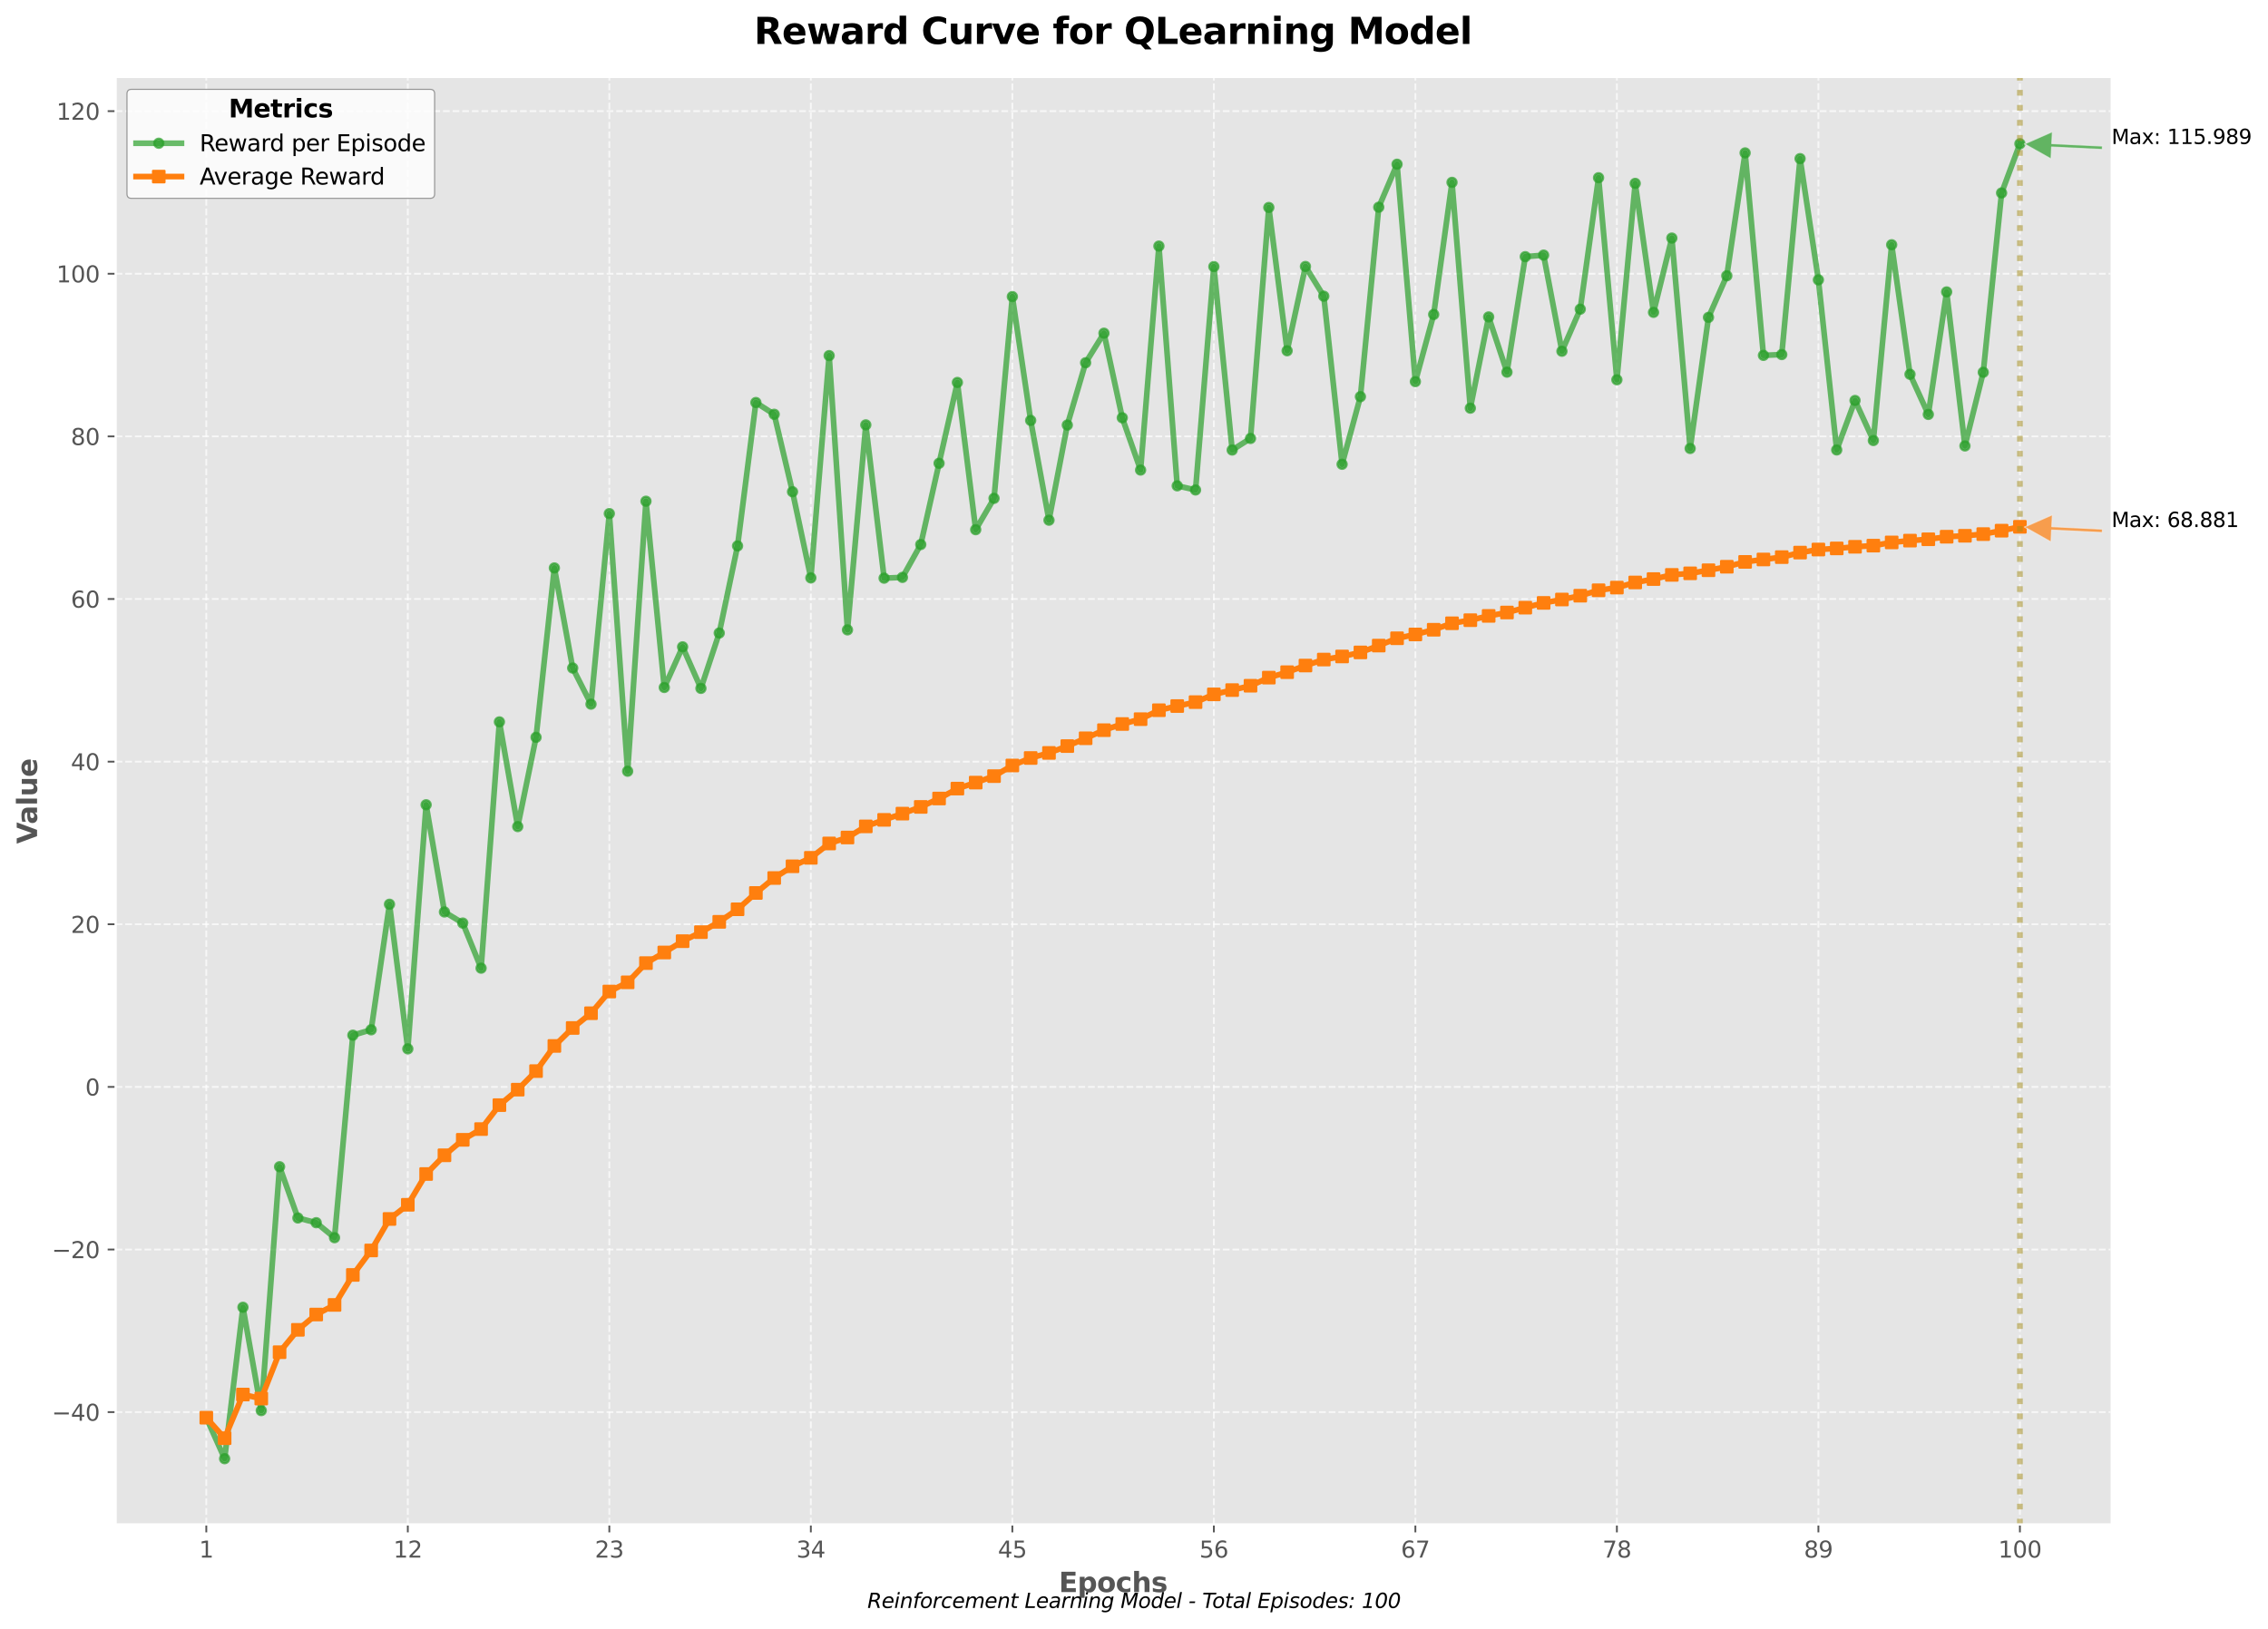 <?xml version="1.0" encoding="utf-8" standalone="no"?>
<!DOCTYPE svg PUBLIC "-//W3C//DTD SVG 1.1//EN"
  "http://www.w3.org/Graphics/SVG/1.1/DTD/svg11.dtd">
<svg xmlns:xlink="http://www.w3.org/1999/xlink" width="998.801pt" height="717.349pt" viewBox="0 0 998.801 717.349" xmlns="http://www.w3.org/2000/svg" version="1.1">
 <defs>
  <style type="text/css">*{stroke-linejoin: round; stroke-linecap: butt}</style>
 </defs>
 <g id="figure_1">
  <g id="patch_1">
   <path d="M 0 717.349 
L 998.801 717.349 
L 998.801 0 
L 0 0 
z
" style="fill: #ffffff"/>
  </g>
  <g id="axes_1">
   <g id="patch_2">
    <path d="M 50.918 671.477 
L 929.48 671.477 
L 929.48 34.358 
L 50.918 34.358 
z
" style="fill: #e5e5e5"/>
   </g>
   <g id="matplotlib.axis_1">
    <g id="xtick_1">
     <g id="line2d_1">
      <path d="M 90.853 671.477 
L 90.853 34.358 
" clip-path="url(#p570bdb7d02)" style="fill: none; stroke-dasharray: 2.96,1.28; stroke-dashoffset: 0; stroke: #ffffff; stroke-opacity: 0.7; stroke-width: 0.8"/>
     </g>
     <g id="line2d_2">
      <defs>
       <path id="mf93f0e4b1c" d="M 0 0 
L 0 3.5 
" style="stroke: #555555; stroke-width: 0.8"/>
      </defs>
      <g>
       <use xlink:href="#mf93f0e4b1c" x="90.853" y="671.477" style="fill: #555555; stroke: #555555; stroke-width: 0.8"/>
      </g>
     </g>
     <g id="text_1">
      <!-- 1 -->
      <g style="fill: #555555" transform="translate(87.672 686.076) scale(0.1 -0.1)">
       <defs>
        <path id="DejaVuSans-31" d="M 794 531 
L 1825 531 
L 1825 4091 
L 703 3866 
L 703 4441 
L 1819 4666 
L 2450 4666 
L 2450 531 
L 3481 531 
L 3481 0 
L 794 0 
L 794 531 
z
" transform="scale(0.016)"/>
       </defs>
       <use xlink:href="#DejaVuSans-31"/>
      </g>
     </g>
    </g>
    <g id="xtick_2">
     <g id="line2d_3">
      <path d="M 179.597 671.477 
L 179.597 34.358 
" clip-path="url(#p570bdb7d02)" style="fill: none; stroke-dasharray: 2.96,1.28; stroke-dashoffset: 0; stroke: #ffffff; stroke-opacity: 0.7; stroke-width: 0.8"/>
     </g>
     <g id="line2d_4">
      <g>
       <use xlink:href="#mf93f0e4b1c" x="179.597" y="671.477" style="fill: #555555; stroke: #555555; stroke-width: 0.8"/>
      </g>
     </g>
     <g id="text_2">
      <!-- 12 -->
      <g style="fill: #555555" transform="translate(173.234 686.076) scale(0.1 -0.1)">
       <defs>
        <path id="DejaVuSans-32" d="M 1228 531 
L 3431 531 
L 3431 0 
L 469 0 
L 469 531 
Q 828 903 1448 1529 
Q 2069 2156 2228 2338 
Q 2531 2678 2651 2914 
Q 2772 3150 2772 3378 
Q 2772 3750 2511 3984 
Q 2250 4219 1831 4219 
Q 1534 4219 1204 4116 
Q 875 4013 500 3803 
L 500 4441 
Q 881 4594 1212 4672 
Q 1544 4750 1819 4750 
Q 2544 4750 2975 4387 
Q 3406 4025 3406 3419 
Q 3406 3131 3298 2873 
Q 3191 2616 2906 2266 
Q 2828 2175 2409 1742 
Q 1991 1309 1228 531 
z
" transform="scale(0.016)"/>
       </defs>
       <use xlink:href="#DejaVuSans-31"/>
       <use xlink:href="#DejaVuSans-32" x="63.623"/>
      </g>
     </g>
    </g>
    <g id="xtick_3">
     <g id="line2d_5">
      <path d="M 268.34 671.477 
L 268.34 34.358 
" clip-path="url(#p570bdb7d02)" style="fill: none; stroke-dasharray: 2.96,1.28; stroke-dashoffset: 0; stroke: #ffffff; stroke-opacity: 0.7; stroke-width: 0.8"/>
     </g>
     <g id="line2d_6">
      <g>
       <use xlink:href="#mf93f0e4b1c" x="268.34" y="671.477" style="fill: #555555; stroke: #555555; stroke-width: 0.8"/>
      </g>
     </g>
     <g id="text_3">
      <!-- 23 -->
      <g style="fill: #555555" transform="translate(261.978 686.076) scale(0.1 -0.1)">
       <defs>
        <path id="DejaVuSans-33" d="M 2597 2516 
Q 3050 2419 3304 2112 
Q 3559 1806 3559 1356 
Q 3559 666 3084 287 
Q 2609 -91 1734 -91 
Q 1441 -91 1130 -33 
Q 819 25 488 141 
L 488 750 
Q 750 597 1062 519 
Q 1375 441 1716 441 
Q 2309 441 2620 675 
Q 2931 909 2931 1356 
Q 2931 1769 2642 2001 
Q 2353 2234 1838 2234 
L 1294 2234 
L 1294 2753 
L 1863 2753 
Q 2328 2753 2575 2939 
Q 2822 3125 2822 3475 
Q 2822 3834 2567 4026 
Q 2313 4219 1838 4219 
Q 1578 4219 1281 4162 
Q 984 4106 628 3988 
L 628 4550 
Q 988 4650 1302 4700 
Q 1616 4750 1894 4750 
Q 2613 4750 3031 4423 
Q 3450 4097 3450 3541 
Q 3450 3153 3228 2886 
Q 3006 2619 2597 2516 
z
" transform="scale(0.016)"/>
       </defs>
       <use xlink:href="#DejaVuSans-32"/>
       <use xlink:href="#DejaVuSans-33" x="63.623"/>
      </g>
     </g>
    </g>
    <g id="xtick_4">
     <g id="line2d_7">
      <path d="M 357.084 671.477 
L 357.084 34.358 
" clip-path="url(#p570bdb7d02)" style="fill: none; stroke-dasharray: 2.96,1.28; stroke-dashoffset: 0; stroke: #ffffff; stroke-opacity: 0.7; stroke-width: 0.8"/>
     </g>
     <g id="line2d_8">
      <g>
       <use xlink:href="#mf93f0e4b1c" x="357.084" y="671.477" style="fill: #555555; stroke: #555555; stroke-width: 0.8"/>
      </g>
     </g>
     <g id="text_4">
      <!-- 34 -->
      <g style="fill: #555555" transform="translate(350.721 686.076) scale(0.1 -0.1)">
       <defs>
        <path id="DejaVuSans-34" d="M 2419 4116 
L 825 1625 
L 2419 1625 
L 2419 4116 
z
M 2253 4666 
L 3047 4666 
L 3047 1625 
L 3713 1625 
L 3713 1100 
L 3047 1100 
L 3047 0 
L 2419 0 
L 2419 1100 
L 313 1100 
L 313 1709 
L 2253 4666 
z
" transform="scale(0.016)"/>
       </defs>
       <use xlink:href="#DejaVuSans-33"/>
       <use xlink:href="#DejaVuSans-34" x="63.623"/>
      </g>
     </g>
    </g>
    <g id="xtick_5">
     <g id="line2d_9">
      <path d="M 445.827 671.477 
L 445.827 34.358 
" clip-path="url(#p570bdb7d02)" style="fill: none; stroke-dasharray: 2.96,1.28; stroke-dashoffset: 0; stroke: #ffffff; stroke-opacity: 0.7; stroke-width: 0.8"/>
     </g>
     <g id="line2d_10">
      <g>
       <use xlink:href="#mf93f0e4b1c" x="445.827" y="671.477" style="fill: #555555; stroke: #555555; stroke-width: 0.8"/>
      </g>
     </g>
     <g id="text_5">
      <!-- 45 -->
      <g style="fill: #555555" transform="translate(439.465 686.076) scale(0.1 -0.1)">
       <defs>
        <path id="DejaVuSans-35" d="M 691 4666 
L 3169 4666 
L 3169 4134 
L 1269 4134 
L 1269 2991 
Q 1406 3038 1543 3061 
Q 1681 3084 1819 3084 
Q 2600 3084 3056 2656 
Q 3513 2228 3513 1497 
Q 3513 744 3044 326 
Q 2575 -91 1722 -91 
Q 1428 -91 1123 -41 
Q 819 9 494 109 
L 494 744 
Q 775 591 1075 516 
Q 1375 441 1709 441 
Q 2250 441 2565 725 
Q 2881 1009 2881 1497 
Q 2881 1984 2565 2268 
Q 2250 2553 1709 2553 
Q 1456 2553 1204 2497 
Q 953 2441 691 2322 
L 691 4666 
z
" transform="scale(0.016)"/>
       </defs>
       <use xlink:href="#DejaVuSans-34"/>
       <use xlink:href="#DejaVuSans-35" x="63.623"/>
      </g>
     </g>
    </g>
    <g id="xtick_6">
     <g id="line2d_11">
      <path d="M 534.571 671.477 
L 534.571 34.358 
" clip-path="url(#p570bdb7d02)" style="fill: none; stroke-dasharray: 2.96,1.28; stroke-dashoffset: 0; stroke: #ffffff; stroke-opacity: 0.7; stroke-width: 0.8"/>
     </g>
     <g id="line2d_12">
      <g>
       <use xlink:href="#mf93f0e4b1c" x="534.571" y="671.477" style="fill: #555555; stroke: #555555; stroke-width: 0.8"/>
      </g>
     </g>
     <g id="text_6">
      <!-- 56 -->
      <g style="fill: #555555" transform="translate(528.208 686.076) scale(0.1 -0.1)">
       <defs>
        <path id="DejaVuSans-36" d="M 2113 2584 
Q 1688 2584 1439 2293 
Q 1191 2003 1191 1497 
Q 1191 994 1439 701 
Q 1688 409 2113 409 
Q 2538 409 2786 701 
Q 3034 994 3034 1497 
Q 3034 2003 2786 2293 
Q 2538 2584 2113 2584 
z
M 3366 4563 
L 3366 3988 
Q 3128 4100 2886 4159 
Q 2644 4219 2406 4219 
Q 1781 4219 1451 3797 
Q 1122 3375 1075 2522 
Q 1259 2794 1537 2939 
Q 1816 3084 2150 3084 
Q 2853 3084 3261 2657 
Q 3669 2231 3669 1497 
Q 3669 778 3244 343 
Q 2819 -91 2113 -91 
Q 1303 -91 875 529 
Q 447 1150 447 2328 
Q 447 3434 972 4092 
Q 1497 4750 2381 4750 
Q 2619 4750 2861 4703 
Q 3103 4656 3366 4563 
z
" transform="scale(0.016)"/>
       </defs>
       <use xlink:href="#DejaVuSans-35"/>
       <use xlink:href="#DejaVuSans-36" x="63.623"/>
      </g>
     </g>
    </g>
    <g id="xtick_7">
     <g id="line2d_13">
      <path d="M 623.314 671.477 
L 623.314 34.358 
" clip-path="url(#p570bdb7d02)" style="fill: none; stroke-dasharray: 2.96,1.28; stroke-dashoffset: 0; stroke: #ffffff; stroke-opacity: 0.7; stroke-width: 0.8"/>
     </g>
     <g id="line2d_14">
      <g>
       <use xlink:href="#mf93f0e4b1c" x="623.314" y="671.477" style="fill: #555555; stroke: #555555; stroke-width: 0.8"/>
      </g>
     </g>
     <g id="text_7">
      <!-- 67 -->
      <g style="fill: #555555" transform="translate(616.952 686.076) scale(0.1 -0.1)">
       <defs>
        <path id="DejaVuSans-37" d="M 525 4666 
L 3525 4666 
L 3525 4397 
L 1831 0 
L 1172 0 
L 2766 4134 
L 525 4134 
L 525 4666 
z
" transform="scale(0.016)"/>
       </defs>
       <use xlink:href="#DejaVuSans-36"/>
       <use xlink:href="#DejaVuSans-37" x="63.623"/>
      </g>
     </g>
    </g>
    <g id="xtick_8">
     <g id="line2d_15">
      <path d="M 712.058 671.477 
L 712.058 34.358 
" clip-path="url(#p570bdb7d02)" style="fill: none; stroke-dasharray: 2.96,1.28; stroke-dashoffset: 0; stroke: #ffffff; stroke-opacity: 0.7; stroke-width: 0.8"/>
     </g>
     <g id="line2d_16">
      <g>
       <use xlink:href="#mf93f0e4b1c" x="712.058" y="671.477" style="fill: #555555; stroke: #555555; stroke-width: 0.8"/>
      </g>
     </g>
     <g id="text_8">
      <!-- 78 -->
      <g style="fill: #555555" transform="translate(705.696 686.076) scale(0.1 -0.1)">
       <defs>
        <path id="DejaVuSans-38" d="M 2034 2216 
Q 1584 2216 1326 1975 
Q 1069 1734 1069 1313 
Q 1069 891 1326 650 
Q 1584 409 2034 409 
Q 2484 409 2743 651 
Q 3003 894 3003 1313 
Q 3003 1734 2745 1975 
Q 2488 2216 2034 2216 
z
M 1403 2484 
Q 997 2584 770 2862 
Q 544 3141 544 3541 
Q 544 4100 942 4425 
Q 1341 4750 2034 4750 
Q 2731 4750 3128 4425 
Q 3525 4100 3525 3541 
Q 3525 3141 3298 2862 
Q 3072 2584 2669 2484 
Q 3125 2378 3379 2068 
Q 3634 1759 3634 1313 
Q 3634 634 3220 271 
Q 2806 -91 2034 -91 
Q 1263 -91 848 271 
Q 434 634 434 1313 
Q 434 1759 690 2068 
Q 947 2378 1403 2484 
z
M 1172 3481 
Q 1172 3119 1398 2916 
Q 1625 2713 2034 2713 
Q 2441 2713 2670 2916 
Q 2900 3119 2900 3481 
Q 2900 3844 2670 4047 
Q 2441 4250 2034 4250 
Q 1625 4250 1398 4047 
Q 1172 3844 1172 3481 
z
" transform="scale(0.016)"/>
       </defs>
       <use xlink:href="#DejaVuSans-37"/>
       <use xlink:href="#DejaVuSans-38" x="63.623"/>
      </g>
     </g>
    </g>
    <g id="xtick_9">
     <g id="line2d_17">
      <path d="M 800.802 671.477 
L 800.802 34.358 
" clip-path="url(#p570bdb7d02)" style="fill: none; stroke-dasharray: 2.96,1.28; stroke-dashoffset: 0; stroke: #ffffff; stroke-opacity: 0.7; stroke-width: 0.8"/>
     </g>
     <g id="line2d_18">
      <g>
       <use xlink:href="#mf93f0e4b1c" x="800.802" y="671.477" style="fill: #555555; stroke: #555555; stroke-width: 0.8"/>
      </g>
     </g>
     <g id="text_9">
      <!-- 89 -->
      <g style="fill: #555555" transform="translate(794.439 686.076) scale(0.1 -0.1)">
       <defs>
        <path id="DejaVuSans-39" d="M 703 97 
L 703 672 
Q 941 559 1184 500 
Q 1428 441 1663 441 
Q 2288 441 2617 861 
Q 2947 1281 2994 2138 
Q 2813 1869 2534 1725 
Q 2256 1581 1919 1581 
Q 1219 1581 811 2004 
Q 403 2428 403 3163 
Q 403 3881 828 4315 
Q 1253 4750 1959 4750 
Q 2769 4750 3195 4129 
Q 3622 3509 3622 2328 
Q 3622 1225 3098 567 
Q 2575 -91 1691 -91 
Q 1453 -91 1209 -44 
Q 966 3 703 97 
z
M 1959 2075 
Q 2384 2075 2632 2365 
Q 2881 2656 2881 3163 
Q 2881 3666 2632 3958 
Q 2384 4250 1959 4250 
Q 1534 4250 1286 3958 
Q 1038 3666 1038 3163 
Q 1038 2656 1286 2365 
Q 1534 2075 1959 2075 
z
" transform="scale(0.016)"/>
       </defs>
       <use xlink:href="#DejaVuSans-38"/>
       <use xlink:href="#DejaVuSans-39" x="63.623"/>
      </g>
     </g>
    </g>
    <g id="xtick_10">
     <g id="line2d_19">
      <path d="M 889.545 671.477 
L 889.545 34.358 
" clip-path="url(#p570bdb7d02)" style="fill: none; stroke-dasharray: 2.96,1.28; stroke-dashoffset: 0; stroke: #ffffff; stroke-opacity: 0.7; stroke-width: 0.8"/>
     </g>
     <g id="line2d_20">
      <g>
       <use xlink:href="#mf93f0e4b1c" x="889.545" y="671.477" style="fill: #555555; stroke: #555555; stroke-width: 0.8"/>
      </g>
     </g>
     <g id="text_10">
      <!-- 100 -->
      <g style="fill: #555555" transform="translate(880.001 686.076) scale(0.1 -0.1)">
       <defs>
        <path id="DejaVuSans-30" d="M 2034 4250 
Q 1547 4250 1301 3770 
Q 1056 3291 1056 2328 
Q 1056 1369 1301 889 
Q 1547 409 2034 409 
Q 2525 409 2770 889 
Q 3016 1369 3016 2328 
Q 3016 3291 2770 3770 
Q 2525 4250 2034 4250 
z
M 2034 4750 
Q 2819 4750 3233 4129 
Q 3647 3509 3647 2328 
Q 3647 1150 3233 529 
Q 2819 -91 2034 -91 
Q 1250 -91 836 529 
Q 422 1150 422 2328 
Q 422 3509 836 4129 
Q 1250 4750 2034 4750 
z
" transform="scale(0.016)"/>
       </defs>
       <use xlink:href="#DejaVuSans-31"/>
       <use xlink:href="#DejaVuSans-30" x="63.623"/>
       <use xlink:href="#DejaVuSans-30" x="127.246"/>
      </g>
     </g>
    </g>
    <g id="text_11">
     <!-- Epochs -->
     <g style="fill: #555555" transform="translate(466.284 701.274) scale(0.12 -0.12)">
      <defs>
       <path id="DejaVuSans-Bold-45" d="M 588 4666 
L 3834 4666 
L 3834 3756 
L 1791 3756 
L 1791 2888 
L 3713 2888 
L 3713 1978 
L 1791 1978 
L 1791 909 
L 3903 909 
L 3903 0 
L 588 0 
L 588 4666 
z
" transform="scale(0.016)"/>
       <path id="DejaVuSans-Bold-70" d="M 1656 506 
L 1656 -1331 
L 538 -1331 
L 538 3500 
L 1656 3500 
L 1656 2988 
Q 1888 3294 2169 3439 
Q 2450 3584 2816 3584 
Q 3463 3584 3878 3070 
Q 4294 2556 4294 1747 
Q 4294 938 3878 423 
Q 3463 -91 2816 -91 
Q 2450 -91 2169 54 
Q 1888 200 1656 506 
z
M 2400 2772 
Q 2041 2772 1848 2508 
Q 1656 2244 1656 1747 
Q 1656 1250 1848 986 
Q 2041 722 2400 722 
Q 2759 722 2948 984 
Q 3138 1247 3138 1747 
Q 3138 2247 2948 2509 
Q 2759 2772 2400 2772 
z
" transform="scale(0.016)"/>
       <path id="DejaVuSans-Bold-6f" d="M 2203 2784 
Q 1831 2784 1636 2517 
Q 1441 2250 1441 1747 
Q 1441 1244 1636 976 
Q 1831 709 2203 709 
Q 2569 709 2762 976 
Q 2956 1244 2956 1747 
Q 2956 2250 2762 2517 
Q 2569 2784 2203 2784 
z
M 2203 3584 
Q 3106 3584 3614 3096 
Q 4122 2609 4122 1747 
Q 4122 884 3614 396 
Q 3106 -91 2203 -91 
Q 1297 -91 786 396 
Q 275 884 275 1747 
Q 275 2609 786 3096 
Q 1297 3584 2203 3584 
z
" transform="scale(0.016)"/>
       <path id="DejaVuSans-Bold-63" d="M 3366 3391 
L 3366 2478 
Q 3138 2634 2908 2709 
Q 2678 2784 2431 2784 
Q 1963 2784 1702 2511 
Q 1441 2238 1441 1747 
Q 1441 1256 1702 982 
Q 1963 709 2431 709 
Q 2694 709 2930 787 
Q 3166 866 3366 1019 
L 3366 103 
Q 3103 6 2833 -42 
Q 2563 -91 2291 -91 
Q 1344 -91 809 395 
Q 275 881 275 1747 
Q 275 2613 809 3098 
Q 1344 3584 2291 3584 
Q 2566 3584 2833 3536 
Q 3100 3488 3366 3391 
z
" transform="scale(0.016)"/>
       <path id="DejaVuSans-Bold-68" d="M 4056 2131 
L 4056 0 
L 2931 0 
L 2931 347 
L 2931 1625 
Q 2931 2084 2911 2256 
Q 2891 2428 2841 2509 
Q 2775 2619 2662 2680 
Q 2550 2741 2406 2741 
Q 2056 2741 1856 2470 
Q 1656 2200 1656 1722 
L 1656 0 
L 538 0 
L 538 4863 
L 1656 4863 
L 1656 2988 
Q 1909 3294 2193 3439 
Q 2478 3584 2822 3584 
Q 3428 3584 3742 3212 
Q 4056 2841 4056 2131 
z
" transform="scale(0.016)"/>
       <path id="DejaVuSans-Bold-73" d="M 3272 3391 
L 3272 2541 
Q 2913 2691 2578 2766 
Q 2244 2841 1947 2841 
Q 1628 2841 1473 2761 
Q 1319 2681 1319 2516 
Q 1319 2381 1436 2309 
Q 1553 2238 1856 2203 
L 2053 2175 
Q 2913 2066 3209 1816 
Q 3506 1566 3506 1031 
Q 3506 472 3093 190 
Q 2681 -91 1863 -91 
Q 1516 -91 1145 -36 
Q 775 19 384 128 
L 384 978 
Q 719 816 1070 734 
Q 1422 653 1784 653 
Q 2113 653 2278 743 
Q 2444 834 2444 1013 
Q 2444 1163 2330 1236 
Q 2216 1309 1875 1350 
L 1678 1375 
Q 931 1469 631 1722 
Q 331 1975 331 2491 
Q 331 3047 712 3315 
Q 1094 3584 1881 3584 
Q 2191 3584 2531 3537 
Q 2872 3491 3272 3391 
z
" transform="scale(0.016)"/>
      </defs>
      <use xlink:href="#DejaVuSans-Bold-45"/>
      <use xlink:href="#DejaVuSans-Bold-70" x="68.311"/>
      <use xlink:href="#DejaVuSans-Bold-6f" x="139.893"/>
      <use xlink:href="#DejaVuSans-Bold-63" x="208.594"/>
      <use xlink:href="#DejaVuSans-Bold-68" x="267.871"/>
      <use xlink:href="#DejaVuSans-Bold-73" x="339.062"/>
     </g>
    </g>
   </g>
   <g id="matplotlib.axis_2">
    <g id="ytick_1">
     <g id="line2d_21">
      <path d="M 50.918 622.011 
L 929.48 622.011 
" clip-path="url(#p570bdb7d02)" style="fill: none; stroke-dasharray: 2.96,1.28; stroke-dashoffset: 0; stroke: #ffffff; stroke-opacity: 0.7; stroke-width: 0.8"/>
     </g>
     <g id="line2d_22">
      <defs>
       <path id="m3e39fede6a" d="M 0 0 
L -3.5 0 
" style="stroke: #555555; stroke-width: 0.8"/>
      </defs>
      <g>
       <use xlink:href="#m3e39fede6a" x="50.918" y="622.011" style="fill: #555555; stroke: #555555; stroke-width: 0.8"/>
      </g>
     </g>
     <g id="text_12">
      <!-- −40 -->
      <g style="fill: #555555" transform="translate(22.814 625.81) scale(0.1 -0.1)">
       <defs>
        <path id="DejaVuSans-2212" d="M 678 2272 
L 4684 2272 
L 4684 1741 
L 678 1741 
L 678 2272 
z
" transform="scale(0.016)"/>
       </defs>
       <use xlink:href="#DejaVuSans-2212"/>
       <use xlink:href="#DejaVuSans-34" x="83.789"/>
       <use xlink:href="#DejaVuSans-30" x="147.412"/>
      </g>
     </g>
    </g>
    <g id="ytick_2">
     <g id="line2d_23">
      <path d="M 50.918 550.378 
L 929.48 550.378 
" clip-path="url(#p570bdb7d02)" style="fill: none; stroke-dasharray: 2.96,1.28; stroke-dashoffset: 0; stroke: #ffffff; stroke-opacity: 0.7; stroke-width: 0.8"/>
     </g>
     <g id="line2d_24">
      <g>
       <use xlink:href="#m3e39fede6a" x="50.918" y="550.378" style="fill: #555555; stroke: #555555; stroke-width: 0.8"/>
      </g>
     </g>
     <g id="text_13">
      <!-- −20 -->
      <g style="fill: #555555" transform="translate(22.814 554.177) scale(0.1 -0.1)">
       <use xlink:href="#DejaVuSans-2212"/>
       <use xlink:href="#DejaVuSans-32" x="83.789"/>
       <use xlink:href="#DejaVuSans-30" x="147.412"/>
      </g>
     </g>
    </g>
    <g id="ytick_3">
     <g id="line2d_25">
      <path d="M 50.918 478.746 
L 929.48 478.746 
" clip-path="url(#p570bdb7d02)" style="fill: none; stroke-dasharray: 2.96,1.28; stroke-dashoffset: 0; stroke: #ffffff; stroke-opacity: 0.7; stroke-width: 0.8"/>
     </g>
     <g id="line2d_26">
      <g>
       <use xlink:href="#m3e39fede6a" x="50.918" y="478.746" style="fill: #555555; stroke: #555555; stroke-width: 0.8"/>
      </g>
     </g>
     <g id="text_14">
      <!-- 0 -->
      <g style="fill: #555555" transform="translate(37.556 482.545) scale(0.1 -0.1)">
       <use xlink:href="#DejaVuSans-30"/>
      </g>
     </g>
    </g>
    <g id="ytick_4">
     <g id="line2d_27">
      <path d="M 50.918 407.113 
L 929.48 407.113 
" clip-path="url(#p570bdb7d02)" style="fill: none; stroke-dasharray: 2.96,1.28; stroke-dashoffset: 0; stroke: #ffffff; stroke-opacity: 0.7; stroke-width: 0.8"/>
     </g>
     <g id="line2d_28">
      <g>
       <use xlink:href="#m3e39fede6a" x="50.918" y="407.113" style="fill: #555555; stroke: #555555; stroke-width: 0.8"/>
      </g>
     </g>
     <g id="text_15">
      <!-- 20 -->
      <g style="fill: #555555" transform="translate(31.193 410.913) scale(0.1 -0.1)">
       <use xlink:href="#DejaVuSans-32"/>
       <use xlink:href="#DejaVuSans-30" x="63.623"/>
      </g>
     </g>
    </g>
    <g id="ytick_5">
     <g id="line2d_29">
      <path d="M 50.918 335.481 
L 929.48 335.481 
" clip-path="url(#p570bdb7d02)" style="fill: none; stroke-dasharray: 2.96,1.28; stroke-dashoffset: 0; stroke: #ffffff; stroke-opacity: 0.7; stroke-width: 0.8"/>
     </g>
     <g id="line2d_30">
      <g>
       <use xlink:href="#m3e39fede6a" x="50.918" y="335.481" style="fill: #555555; stroke: #555555; stroke-width: 0.8"/>
      </g>
     </g>
     <g id="text_16">
      <!-- 40 -->
      <g style="fill: #555555" transform="translate(31.193 339.28) scale(0.1 -0.1)">
       <use xlink:href="#DejaVuSans-34"/>
       <use xlink:href="#DejaVuSans-30" x="63.623"/>
      </g>
     </g>
    </g>
    <g id="ytick_6">
     <g id="line2d_31">
      <path d="M 50.918 263.849 
L 929.48 263.849 
" clip-path="url(#p570bdb7d02)" style="fill: none; stroke-dasharray: 2.96,1.28; stroke-dashoffset: 0; stroke: #ffffff; stroke-opacity: 0.7; stroke-width: 0.8"/>
     </g>
     <g id="line2d_32">
      <g>
       <use xlink:href="#m3e39fede6a" x="50.918" y="263.849" style="fill: #555555; stroke: #555555; stroke-width: 0.8"/>
      </g>
     </g>
     <g id="text_17">
      <!-- 60 -->
      <g style="fill: #555555" transform="translate(31.193 267.648) scale(0.1 -0.1)">
       <use xlink:href="#DejaVuSans-36"/>
       <use xlink:href="#DejaVuSans-30" x="63.623"/>
      </g>
     </g>
    </g>
    <g id="ytick_7">
     <g id="line2d_33">
      <path d="M 50.918 192.216 
L 929.48 192.216 
" clip-path="url(#p570bdb7d02)" style="fill: none; stroke-dasharray: 2.96,1.28; stroke-dashoffset: 0; stroke: #ffffff; stroke-opacity: 0.7; stroke-width: 0.8"/>
     </g>
     <g id="line2d_34">
      <g>
       <use xlink:href="#m3e39fede6a" x="50.918" y="192.216" style="fill: #555555; stroke: #555555; stroke-width: 0.8"/>
      </g>
     </g>
     <g id="text_18">
      <!-- 80 -->
      <g style="fill: #555555" transform="translate(31.193 196.016) scale(0.1 -0.1)">
       <use xlink:href="#DejaVuSans-38"/>
       <use xlink:href="#DejaVuSans-30" x="63.623"/>
      </g>
     </g>
    </g>
    <g id="ytick_8">
     <g id="line2d_35">
      <path d="M 50.918 120.584 
L 929.48 120.584 
" clip-path="url(#p570bdb7d02)" style="fill: none; stroke-dasharray: 2.96,1.28; stroke-dashoffset: 0; stroke: #ffffff; stroke-opacity: 0.7; stroke-width: 0.8"/>
     </g>
     <g id="line2d_36">
      <g>
       <use xlink:href="#m3e39fede6a" x="50.918" y="120.584" style="fill: #555555; stroke: #555555; stroke-width: 0.8"/>
      </g>
     </g>
     <g id="text_19">
      <!-- 100 -->
      <g style="fill: #555555" transform="translate(24.831 124.383) scale(0.1 -0.1)">
       <use xlink:href="#DejaVuSans-31"/>
       <use xlink:href="#DejaVuSans-30" x="63.623"/>
       <use xlink:href="#DejaVuSans-30" x="127.246"/>
      </g>
     </g>
    </g>
    <g id="ytick_9">
     <g id="line2d_37">
      <path d="M 50.918 48.952 
L 929.48 48.952 
" clip-path="url(#p570bdb7d02)" style="fill: none; stroke-dasharray: 2.96,1.28; stroke-dashoffset: 0; stroke: #ffffff; stroke-opacity: 0.7; stroke-width: 0.8"/>
     </g>
     <g id="line2d_38">
      <g>
       <use xlink:href="#m3e39fede6a" x="50.918" y="48.952" style="fill: #555555; stroke: #555555; stroke-width: 0.8"/>
      </g>
     </g>
     <g id="text_20">
      <!-- 120 -->
      <g style="fill: #555555" transform="translate(24.831 52.751) scale(0.1 -0.1)">
       <use xlink:href="#DejaVuSans-31"/>
       <use xlink:href="#DejaVuSans-32" x="63.623"/>
       <use xlink:href="#DejaVuSans-30" x="127.246"/>
      </g>
     </g>
    </g>
    <g id="text_21">
     <!-- Value -->
     <g style="fill: #555555" transform="translate(16.318 371.678) rotate(-90) scale(0.12 -0.12)">
      <defs>
       <path id="DejaVuSans-Bold-56" d="M 31 4666 
L 1241 4666 
L 2478 1222 
L 3713 4666 
L 4922 4666 
L 3194 0 
L 1759 0 
L 31 4666 
z
" transform="scale(0.016)"/>
       <path id="DejaVuSans-Bold-61" d="M 2106 1575 
Q 1756 1575 1579 1456 
Q 1403 1338 1403 1106 
Q 1403 894 1545 773 
Q 1688 653 1941 653 
Q 2256 653 2472 879 
Q 2688 1106 2688 1447 
L 2688 1575 
L 2106 1575 
z
M 3816 1997 
L 3816 0 
L 2688 0 
L 2688 519 
Q 2463 200 2181 54 
Q 1900 -91 1497 -91 
Q 953 -91 614 226 
Q 275 544 275 1050 
Q 275 1666 698 1953 
Q 1122 2241 2028 2241 
L 2688 2241 
L 2688 2328 
Q 2688 2594 2478 2717 
Q 2269 2841 1825 2841 
Q 1466 2841 1156 2769 
Q 847 2697 581 2553 
L 581 3406 
Q 941 3494 1303 3539 
Q 1666 3584 2028 3584 
Q 2975 3584 3395 3211 
Q 3816 2838 3816 1997 
z
" transform="scale(0.016)"/>
       <path id="DejaVuSans-Bold-6c" d="M 538 4863 
L 1656 4863 
L 1656 0 
L 538 0 
L 538 4863 
z
" transform="scale(0.016)"/>
       <path id="DejaVuSans-Bold-75" d="M 500 1363 
L 500 3500 
L 1625 3500 
L 1625 3150 
Q 1625 2866 1622 2436 
Q 1619 2006 1619 1863 
Q 1619 1441 1641 1255 
Q 1663 1069 1716 984 
Q 1784 875 1895 815 
Q 2006 756 2150 756 
Q 2500 756 2700 1025 
Q 2900 1294 2900 1772 
L 2900 3500 
L 4019 3500 
L 4019 0 
L 2900 0 
L 2900 506 
Q 2647 200 2364 54 
Q 2081 -91 1741 -91 
Q 1134 -91 817 281 
Q 500 653 500 1363 
z
" transform="scale(0.016)"/>
       <path id="DejaVuSans-Bold-65" d="M 4031 1759 
L 4031 1441 
L 1416 1441 
Q 1456 1047 1700 850 
Q 1944 653 2381 653 
Q 2734 653 3104 758 
Q 3475 863 3866 1075 
L 3866 213 
Q 3469 63 3072 -14 
Q 2675 -91 2278 -91 
Q 1328 -91 801 392 
Q 275 875 275 1747 
Q 275 2603 792 3093 
Q 1309 3584 2216 3584 
Q 3041 3584 3536 3087 
Q 4031 2591 4031 1759 
z
M 2881 2131 
Q 2881 2450 2695 2645 
Q 2509 2841 2209 2841 
Q 1884 2841 1681 2658 
Q 1478 2475 1428 2131 
L 2881 2131 
z
" transform="scale(0.016)"/>
      </defs>
      <use xlink:href="#DejaVuSans-Bold-56"/>
      <use xlink:href="#DejaVuSans-Bold-61" x="71.893"/>
      <use xlink:href="#DejaVuSans-Bold-6c" x="139.373"/>
      <use xlink:href="#DejaVuSans-Bold-75" x="173.65"/>
      <use xlink:href="#DejaVuSans-Bold-65" x="244.842"/>
     </g>
    </g>
   </g>
   <g id="line2d_39">
    <path d="M 90.853 624.462 
L 98.921 642.518 
L 106.988 575.83 
L 115.056 621.329 
L 123.123 513.918 
L 131.191 536.491 
L 139.259 538.57 
L 147.326 545.178 
L 155.394 455.982 
L 163.461 453.601 
L 171.529 398.312 
L 179.597 461.99 
L 187.664 354.488 
L 195.732 401.697 
L 203.799 406.594 
L 211.867 426.452 
L 219.935 317.975 
L 228.002 364.082 
L 236.07 324.776 
L 244.137 250.174 
L 252.205 294.259 
L 260.273 310.162 
L 268.34 226.226 
L 276.408 339.704 
L 284.475 220.782 
L 292.543 302.816 
L 300.611 284.93 
L 308.678 303.209 
L 316.746 278.84 
L 324.813 240.459 
L 332.881 177.307 
L 340.949 182.49 
L 349.016 216.598 
L 357.084 254.545 
L 365.151 156.637 
L 373.219 277.44 
L 381.287 187.151 
L 389.354 254.663 
L 397.422 254.326 
L 405.489 239.853 
L 413.557 204.072 
L 421.625 168.465 
L 429.692 233.307 
L 437.76 219.51 
L 445.827 130.648 
L 453.895 185.192 
L 461.963 229.126 
L 470.03 187.23 
L 478.098 159.781 
L 486.165 146.775 
L 494.233 184.022 
L 502.3 207.048 
L 510.368 108.399 
L 518.436 213.995 
L 526.503 215.816 
L 534.571 117.439 
L 542.638 198.221 
L 550.706 193.124 
L 558.774 91.397 
L 566.841 154.495 
L 574.909 117.375 
L 582.976 130.46 
L 591.044 204.493 
L 599.112 174.718 
L 607.179 91.272 
L 615.247 72.347 
L 623.314 168.086 
L 631.382 138.514 
L 639.45 80.334 
L 647.517 179.787 
L 655.585 139.598 
L 663.652 163.917 
L 671.72 113.059 
L 679.788 112.379 
L 687.855 154.709 
L 695.923 136.184 
L 703.99 78.292 
L 712.058 167.275 
L 720.126 80.785 
L 728.193 137.587 
L 736.261 104.871 
L 744.328 197.538 
L 752.396 139.798 
L 760.464 121.477 
L 768.531 67.361 
L 776.599 156.527 
L 784.666 156.171 
L 792.734 69.875 
L 800.802 123.277 
L 808.869 198.184 
L 816.937 176.404 
L 825.004 194.035 
L 833.072 107.812 
L 841.14 164.868 
L 849.207 182.538 
L 857.275 128.587 
L 865.342 196.422 
L 873.41 163.982 
L 881.478 84.993 
L 889.545 63.318 
" clip-path="url(#p570bdb7d02)" style="fill: none; stroke: #2ca02c; stroke-opacity: 0.7; stroke-width: 2.5; stroke-linecap: square"/>
    <defs>
     <path id="m1ce7d83f7e" d="M 0 2 
C 0.53 2 1.039 1.789 1.414 1.414 
C 1.789 1.039 2 0.53 2 0 
C 2 -0.53 1.789 -1.039 1.414 -1.414 
C 1.039 -1.789 0.53 -2 0 -2 
C -0.53 -2 -1.039 -1.789 -1.414 -1.414 
C -1.789 -1.039 -2 -0.53 -2 0 
C -2 0.53 -1.789 1.039 -1.414 1.414 
C -1.039 1.789 -0.53 2 0 2 
z
" style="stroke: #2ca02c; stroke-opacity: 0.7"/>
    </defs>
    <g clip-path="url(#p570bdb7d02)">
     <use xlink:href="#m1ce7d83f7e" x="90.853" y="624.462" style="fill: #2ca02c; fill-opacity: 0.7; stroke: #2ca02c; stroke-opacity: 0.7"/>
     <use xlink:href="#m1ce7d83f7e" x="98.921" y="642.518" style="fill: #2ca02c; fill-opacity: 0.7; stroke: #2ca02c; stroke-opacity: 0.7"/>
     <use xlink:href="#m1ce7d83f7e" x="106.988" y="575.83" style="fill: #2ca02c; fill-opacity: 0.7; stroke: #2ca02c; stroke-opacity: 0.7"/>
     <use xlink:href="#m1ce7d83f7e" x="115.056" y="621.329" style="fill: #2ca02c; fill-opacity: 0.7; stroke: #2ca02c; stroke-opacity: 0.7"/>
     <use xlink:href="#m1ce7d83f7e" x="123.123" y="513.918" style="fill: #2ca02c; fill-opacity: 0.7; stroke: #2ca02c; stroke-opacity: 0.7"/>
     <use xlink:href="#m1ce7d83f7e" x="131.191" y="536.491" style="fill: #2ca02c; fill-opacity: 0.7; stroke: #2ca02c; stroke-opacity: 0.7"/>
     <use xlink:href="#m1ce7d83f7e" x="139.259" y="538.57" style="fill: #2ca02c; fill-opacity: 0.7; stroke: #2ca02c; stroke-opacity: 0.7"/>
     <use xlink:href="#m1ce7d83f7e" x="147.326" y="545.178" style="fill: #2ca02c; fill-opacity: 0.7; stroke: #2ca02c; stroke-opacity: 0.7"/>
     <use xlink:href="#m1ce7d83f7e" x="155.394" y="455.982" style="fill: #2ca02c; fill-opacity: 0.7; stroke: #2ca02c; stroke-opacity: 0.7"/>
     <use xlink:href="#m1ce7d83f7e" x="163.461" y="453.601" style="fill: #2ca02c; fill-opacity: 0.7; stroke: #2ca02c; stroke-opacity: 0.7"/>
     <use xlink:href="#m1ce7d83f7e" x="171.529" y="398.312" style="fill: #2ca02c; fill-opacity: 0.7; stroke: #2ca02c; stroke-opacity: 0.7"/>
     <use xlink:href="#m1ce7d83f7e" x="179.597" y="461.99" style="fill: #2ca02c; fill-opacity: 0.7; stroke: #2ca02c; stroke-opacity: 0.7"/>
     <use xlink:href="#m1ce7d83f7e" x="187.664" y="354.488" style="fill: #2ca02c; fill-opacity: 0.7; stroke: #2ca02c; stroke-opacity: 0.7"/>
     <use xlink:href="#m1ce7d83f7e" x="195.732" y="401.697" style="fill: #2ca02c; fill-opacity: 0.7; stroke: #2ca02c; stroke-opacity: 0.7"/>
     <use xlink:href="#m1ce7d83f7e" x="203.799" y="406.594" style="fill: #2ca02c; fill-opacity: 0.7; stroke: #2ca02c; stroke-opacity: 0.7"/>
     <use xlink:href="#m1ce7d83f7e" x="211.867" y="426.452" style="fill: #2ca02c; fill-opacity: 0.7; stroke: #2ca02c; stroke-opacity: 0.7"/>
     <use xlink:href="#m1ce7d83f7e" x="219.935" y="317.975" style="fill: #2ca02c; fill-opacity: 0.7; stroke: #2ca02c; stroke-opacity: 0.7"/>
     <use xlink:href="#m1ce7d83f7e" x="228.002" y="364.082" style="fill: #2ca02c; fill-opacity: 0.7; stroke: #2ca02c; stroke-opacity: 0.7"/>
     <use xlink:href="#m1ce7d83f7e" x="236.07" y="324.776" style="fill: #2ca02c; fill-opacity: 0.7; stroke: #2ca02c; stroke-opacity: 0.7"/>
     <use xlink:href="#m1ce7d83f7e" x="244.137" y="250.174" style="fill: #2ca02c; fill-opacity: 0.7; stroke: #2ca02c; stroke-opacity: 0.7"/>
     <use xlink:href="#m1ce7d83f7e" x="252.205" y="294.259" style="fill: #2ca02c; fill-opacity: 0.7; stroke: #2ca02c; stroke-opacity: 0.7"/>
     <use xlink:href="#m1ce7d83f7e" x="260.273" y="310.162" style="fill: #2ca02c; fill-opacity: 0.7; stroke: #2ca02c; stroke-opacity: 0.7"/>
     <use xlink:href="#m1ce7d83f7e" x="268.34" y="226.226" style="fill: #2ca02c; fill-opacity: 0.7; stroke: #2ca02c; stroke-opacity: 0.7"/>
     <use xlink:href="#m1ce7d83f7e" x="276.408" y="339.704" style="fill: #2ca02c; fill-opacity: 0.7; stroke: #2ca02c; stroke-opacity: 0.7"/>
     <use xlink:href="#m1ce7d83f7e" x="284.475" y="220.782" style="fill: #2ca02c; fill-opacity: 0.7; stroke: #2ca02c; stroke-opacity: 0.7"/>
     <use xlink:href="#m1ce7d83f7e" x="292.543" y="302.816" style="fill: #2ca02c; fill-opacity: 0.7; stroke: #2ca02c; stroke-opacity: 0.7"/>
     <use xlink:href="#m1ce7d83f7e" x="300.611" y="284.93" style="fill: #2ca02c; fill-opacity: 0.7; stroke: #2ca02c; stroke-opacity: 0.7"/>
     <use xlink:href="#m1ce7d83f7e" x="308.678" y="303.209" style="fill: #2ca02c; fill-opacity: 0.7; stroke: #2ca02c; stroke-opacity: 0.7"/>
     <use xlink:href="#m1ce7d83f7e" x="316.746" y="278.84" style="fill: #2ca02c; fill-opacity: 0.7; stroke: #2ca02c; stroke-opacity: 0.7"/>
     <use xlink:href="#m1ce7d83f7e" x="324.813" y="240.459" style="fill: #2ca02c; fill-opacity: 0.7; stroke: #2ca02c; stroke-opacity: 0.7"/>
     <use xlink:href="#m1ce7d83f7e" x="332.881" y="177.307" style="fill: #2ca02c; fill-opacity: 0.7; stroke: #2ca02c; stroke-opacity: 0.7"/>
     <use xlink:href="#m1ce7d83f7e" x="340.949" y="182.49" style="fill: #2ca02c; fill-opacity: 0.7; stroke: #2ca02c; stroke-opacity: 0.7"/>
     <use xlink:href="#m1ce7d83f7e" x="349.016" y="216.598" style="fill: #2ca02c; fill-opacity: 0.7; stroke: #2ca02c; stroke-opacity: 0.7"/>
     <use xlink:href="#m1ce7d83f7e" x="357.084" y="254.545" style="fill: #2ca02c; fill-opacity: 0.7; stroke: #2ca02c; stroke-opacity: 0.7"/>
     <use xlink:href="#m1ce7d83f7e" x="365.151" y="156.637" style="fill: #2ca02c; fill-opacity: 0.7; stroke: #2ca02c; stroke-opacity: 0.7"/>
     <use xlink:href="#m1ce7d83f7e" x="373.219" y="277.44" style="fill: #2ca02c; fill-opacity: 0.7; stroke: #2ca02c; stroke-opacity: 0.7"/>
     <use xlink:href="#m1ce7d83f7e" x="381.287" y="187.151" style="fill: #2ca02c; fill-opacity: 0.7; stroke: #2ca02c; stroke-opacity: 0.7"/>
     <use xlink:href="#m1ce7d83f7e" x="389.354" y="254.663" style="fill: #2ca02c; fill-opacity: 0.7; stroke: #2ca02c; stroke-opacity: 0.7"/>
     <use xlink:href="#m1ce7d83f7e" x="397.422" y="254.326" style="fill: #2ca02c; fill-opacity: 0.7; stroke: #2ca02c; stroke-opacity: 0.7"/>
     <use xlink:href="#m1ce7d83f7e" x="405.489" y="239.853" style="fill: #2ca02c; fill-opacity: 0.7; stroke: #2ca02c; stroke-opacity: 0.7"/>
     <use xlink:href="#m1ce7d83f7e" x="413.557" y="204.072" style="fill: #2ca02c; fill-opacity: 0.7; stroke: #2ca02c; stroke-opacity: 0.7"/>
     <use xlink:href="#m1ce7d83f7e" x="421.625" y="168.465" style="fill: #2ca02c; fill-opacity: 0.7; stroke: #2ca02c; stroke-opacity: 0.7"/>
     <use xlink:href="#m1ce7d83f7e" x="429.692" y="233.307" style="fill: #2ca02c; fill-opacity: 0.7; stroke: #2ca02c; stroke-opacity: 0.7"/>
     <use xlink:href="#m1ce7d83f7e" x="437.76" y="219.51" style="fill: #2ca02c; fill-opacity: 0.7; stroke: #2ca02c; stroke-opacity: 0.7"/>
     <use xlink:href="#m1ce7d83f7e" x="445.827" y="130.648" style="fill: #2ca02c; fill-opacity: 0.7; stroke: #2ca02c; stroke-opacity: 0.7"/>
     <use xlink:href="#m1ce7d83f7e" x="453.895" y="185.192" style="fill: #2ca02c; fill-opacity: 0.7; stroke: #2ca02c; stroke-opacity: 0.7"/>
     <use xlink:href="#m1ce7d83f7e" x="461.963" y="229.126" style="fill: #2ca02c; fill-opacity: 0.7; stroke: #2ca02c; stroke-opacity: 0.7"/>
     <use xlink:href="#m1ce7d83f7e" x="470.03" y="187.23" style="fill: #2ca02c; fill-opacity: 0.7; stroke: #2ca02c; stroke-opacity: 0.7"/>
     <use xlink:href="#m1ce7d83f7e" x="478.098" y="159.781" style="fill: #2ca02c; fill-opacity: 0.7; stroke: #2ca02c; stroke-opacity: 0.7"/>
     <use xlink:href="#m1ce7d83f7e" x="486.165" y="146.775" style="fill: #2ca02c; fill-opacity: 0.7; stroke: #2ca02c; stroke-opacity: 0.7"/>
     <use xlink:href="#m1ce7d83f7e" x="494.233" y="184.022" style="fill: #2ca02c; fill-opacity: 0.7; stroke: #2ca02c; stroke-opacity: 0.7"/>
     <use xlink:href="#m1ce7d83f7e" x="502.3" y="207.048" style="fill: #2ca02c; fill-opacity: 0.7; stroke: #2ca02c; stroke-opacity: 0.7"/>
     <use xlink:href="#m1ce7d83f7e" x="510.368" y="108.399" style="fill: #2ca02c; fill-opacity: 0.7; stroke: #2ca02c; stroke-opacity: 0.7"/>
     <use xlink:href="#m1ce7d83f7e" x="518.436" y="213.995" style="fill: #2ca02c; fill-opacity: 0.7; stroke: #2ca02c; stroke-opacity: 0.7"/>
     <use xlink:href="#m1ce7d83f7e" x="526.503" y="215.816" style="fill: #2ca02c; fill-opacity: 0.7; stroke: #2ca02c; stroke-opacity: 0.7"/>
     <use xlink:href="#m1ce7d83f7e" x="534.571" y="117.439" style="fill: #2ca02c; fill-opacity: 0.7; stroke: #2ca02c; stroke-opacity: 0.7"/>
     <use xlink:href="#m1ce7d83f7e" x="542.638" y="198.221" style="fill: #2ca02c; fill-opacity: 0.7; stroke: #2ca02c; stroke-opacity: 0.7"/>
     <use xlink:href="#m1ce7d83f7e" x="550.706" y="193.124" style="fill: #2ca02c; fill-opacity: 0.7; stroke: #2ca02c; stroke-opacity: 0.7"/>
     <use xlink:href="#m1ce7d83f7e" x="558.774" y="91.397" style="fill: #2ca02c; fill-opacity: 0.7; stroke: #2ca02c; stroke-opacity: 0.7"/>
     <use xlink:href="#m1ce7d83f7e" x="566.841" y="154.495" style="fill: #2ca02c; fill-opacity: 0.7; stroke: #2ca02c; stroke-opacity: 0.7"/>
     <use xlink:href="#m1ce7d83f7e" x="574.909" y="117.375" style="fill: #2ca02c; fill-opacity: 0.7; stroke: #2ca02c; stroke-opacity: 0.7"/>
     <use xlink:href="#m1ce7d83f7e" x="582.976" y="130.46" style="fill: #2ca02c; fill-opacity: 0.7; stroke: #2ca02c; stroke-opacity: 0.7"/>
     <use xlink:href="#m1ce7d83f7e" x="591.044" y="204.493" style="fill: #2ca02c; fill-opacity: 0.7; stroke: #2ca02c; stroke-opacity: 0.7"/>
     <use xlink:href="#m1ce7d83f7e" x="599.112" y="174.718" style="fill: #2ca02c; fill-opacity: 0.7; stroke: #2ca02c; stroke-opacity: 0.7"/>
     <use xlink:href="#m1ce7d83f7e" x="607.179" y="91.272" style="fill: #2ca02c; fill-opacity: 0.7; stroke: #2ca02c; stroke-opacity: 0.7"/>
     <use xlink:href="#m1ce7d83f7e" x="615.247" y="72.347" style="fill: #2ca02c; fill-opacity: 0.7; stroke: #2ca02c; stroke-opacity: 0.7"/>
     <use xlink:href="#m1ce7d83f7e" x="623.314" y="168.086" style="fill: #2ca02c; fill-opacity: 0.7; stroke: #2ca02c; stroke-opacity: 0.7"/>
     <use xlink:href="#m1ce7d83f7e" x="631.382" y="138.514" style="fill: #2ca02c; fill-opacity: 0.7; stroke: #2ca02c; stroke-opacity: 0.7"/>
     <use xlink:href="#m1ce7d83f7e" x="639.45" y="80.334" style="fill: #2ca02c; fill-opacity: 0.7; stroke: #2ca02c; stroke-opacity: 0.7"/>
     <use xlink:href="#m1ce7d83f7e" x="647.517" y="179.787" style="fill: #2ca02c; fill-opacity: 0.7; stroke: #2ca02c; stroke-opacity: 0.7"/>
     <use xlink:href="#m1ce7d83f7e" x="655.585" y="139.598" style="fill: #2ca02c; fill-opacity: 0.7; stroke: #2ca02c; stroke-opacity: 0.7"/>
     <use xlink:href="#m1ce7d83f7e" x="663.652" y="163.917" style="fill: #2ca02c; fill-opacity: 0.7; stroke: #2ca02c; stroke-opacity: 0.7"/>
     <use xlink:href="#m1ce7d83f7e" x="671.72" y="113.059" style="fill: #2ca02c; fill-opacity: 0.7; stroke: #2ca02c; stroke-opacity: 0.7"/>
     <use xlink:href="#m1ce7d83f7e" x="679.788" y="112.379" style="fill: #2ca02c; fill-opacity: 0.7; stroke: #2ca02c; stroke-opacity: 0.7"/>
     <use xlink:href="#m1ce7d83f7e" x="687.855" y="154.709" style="fill: #2ca02c; fill-opacity: 0.7; stroke: #2ca02c; stroke-opacity: 0.7"/>
     <use xlink:href="#m1ce7d83f7e" x="695.923" y="136.184" style="fill: #2ca02c; fill-opacity: 0.7; stroke: #2ca02c; stroke-opacity: 0.7"/>
     <use xlink:href="#m1ce7d83f7e" x="703.99" y="78.292" style="fill: #2ca02c; fill-opacity: 0.7; stroke: #2ca02c; stroke-opacity: 0.7"/>
     <use xlink:href="#m1ce7d83f7e" x="712.058" y="167.275" style="fill: #2ca02c; fill-opacity: 0.7; stroke: #2ca02c; stroke-opacity: 0.7"/>
     <use xlink:href="#m1ce7d83f7e" x="720.126" y="80.785" style="fill: #2ca02c; fill-opacity: 0.7; stroke: #2ca02c; stroke-opacity: 0.7"/>
     <use xlink:href="#m1ce7d83f7e" x="728.193" y="137.587" style="fill: #2ca02c; fill-opacity: 0.7; stroke: #2ca02c; stroke-opacity: 0.7"/>
     <use xlink:href="#m1ce7d83f7e" x="736.261" y="104.871" style="fill: #2ca02c; fill-opacity: 0.7; stroke: #2ca02c; stroke-opacity: 0.7"/>
     <use xlink:href="#m1ce7d83f7e" x="744.328" y="197.538" style="fill: #2ca02c; fill-opacity: 0.7; stroke: #2ca02c; stroke-opacity: 0.7"/>
     <use xlink:href="#m1ce7d83f7e" x="752.396" y="139.798" style="fill: #2ca02c; fill-opacity: 0.7; stroke: #2ca02c; stroke-opacity: 0.7"/>
     <use xlink:href="#m1ce7d83f7e" x="760.464" y="121.477" style="fill: #2ca02c; fill-opacity: 0.7; stroke: #2ca02c; stroke-opacity: 0.7"/>
     <use xlink:href="#m1ce7d83f7e" x="768.531" y="67.361" style="fill: #2ca02c; fill-opacity: 0.7; stroke: #2ca02c; stroke-opacity: 0.7"/>
     <use xlink:href="#m1ce7d83f7e" x="776.599" y="156.527" style="fill: #2ca02c; fill-opacity: 0.7; stroke: #2ca02c; stroke-opacity: 0.7"/>
     <use xlink:href="#m1ce7d83f7e" x="784.666" y="156.171" style="fill: #2ca02c; fill-opacity: 0.7; stroke: #2ca02c; stroke-opacity: 0.7"/>
     <use xlink:href="#m1ce7d83f7e" x="792.734" y="69.875" style="fill: #2ca02c; fill-opacity: 0.7; stroke: #2ca02c; stroke-opacity: 0.7"/>
     <use xlink:href="#m1ce7d83f7e" x="800.802" y="123.277" style="fill: #2ca02c; fill-opacity: 0.7; stroke: #2ca02c; stroke-opacity: 0.7"/>
     <use xlink:href="#m1ce7d83f7e" x="808.869" y="198.184" style="fill: #2ca02c; fill-opacity: 0.7; stroke: #2ca02c; stroke-opacity: 0.7"/>
     <use xlink:href="#m1ce7d83f7e" x="816.937" y="176.404" style="fill: #2ca02c; fill-opacity: 0.7; stroke: #2ca02c; stroke-opacity: 0.7"/>
     <use xlink:href="#m1ce7d83f7e" x="825.004" y="194.035" style="fill: #2ca02c; fill-opacity: 0.7; stroke: #2ca02c; stroke-opacity: 0.7"/>
     <use xlink:href="#m1ce7d83f7e" x="833.072" y="107.812" style="fill: #2ca02c; fill-opacity: 0.7; stroke: #2ca02c; stroke-opacity: 0.7"/>
     <use xlink:href="#m1ce7d83f7e" x="841.14" y="164.868" style="fill: #2ca02c; fill-opacity: 0.7; stroke: #2ca02c; stroke-opacity: 0.7"/>
     <use xlink:href="#m1ce7d83f7e" x="849.207" y="182.538" style="fill: #2ca02c; fill-opacity: 0.7; stroke: #2ca02c; stroke-opacity: 0.7"/>
     <use xlink:href="#m1ce7d83f7e" x="857.275" y="128.587" style="fill: #2ca02c; fill-opacity: 0.7; stroke: #2ca02c; stroke-opacity: 0.7"/>
     <use xlink:href="#m1ce7d83f7e" x="865.342" y="196.422" style="fill: #2ca02c; fill-opacity: 0.7; stroke: #2ca02c; stroke-opacity: 0.7"/>
     <use xlink:href="#m1ce7d83f7e" x="873.41" y="163.982" style="fill: #2ca02c; fill-opacity: 0.7; stroke: #2ca02c; stroke-opacity: 0.7"/>
     <use xlink:href="#m1ce7d83f7e" x="881.478" y="84.993" style="fill: #2ca02c; fill-opacity: 0.7; stroke: #2ca02c; stroke-opacity: 0.7"/>
     <use xlink:href="#m1ce7d83f7e" x="889.545" y="63.318" style="fill: #2ca02c; fill-opacity: 0.7; stroke: #2ca02c; stroke-opacity: 0.7"/>
    </g>
   </g>
   <g id="line2d_40">
    <path d="M 90.853 624.462 
L 98.921 633.49 
L 106.988 614.27 
L 115.056 616.035 
L 123.123 595.611 
L 131.191 585.758 
L 139.259 579.017 
L 147.326 574.787 
L 155.394 561.586 
L 163.461 550.788 
L 171.529 536.926 
L 179.597 530.682 
L 187.664 517.128 
L 195.732 508.883 
L 203.799 502.064 
L 211.867 497.338 
L 219.935 486.787 
L 228.002 479.97 
L 236.07 471.802 
L 244.137 460.721 
L 252.205 452.794 
L 260.273 446.311 
L 268.34 436.742 
L 276.408 432.699 
L 284.475 424.222 
L 292.543 419.552 
L 300.611 414.566 
L 308.678 410.589 
L 316.746 406.047 
L 324.813 400.527 
L 332.881 393.326 
L 340.949 386.738 
L 349.016 381.582 
L 357.084 377.846 
L 365.151 371.525 
L 373.219 368.912 
L 381.287 363.999 
L 389.354 361.122 
L 397.422 358.384 
L 405.489 355.42 
L 413.557 351.729 
L 421.625 347.366 
L 429.692 344.713 
L 437.76 341.867 
L 445.827 337.174 
L 453.895 333.87 
L 461.963 331.641 
L 470.03 328.633 
L 478.098 325.187 
L 486.165 321.618 
L 494.233 318.92 
L 502.3 316.769 
L 510.368 312.837 
L 518.436 311.007 
L 526.503 309.277 
L 534.571 305.851 
L 542.638 303.963 
L 550.706 302.051 
L 558.774 298.481 
L 566.841 296.081 
L 574.909 293.152 
L 582.976 290.527 
L 591.044 289.162 
L 599.112 287.374 
L 607.179 284.357 
L 615.247 281.145 
L 623.314 279.457 
L 631.382 277.384 
L 639.45 274.529 
L 647.517 273.175 
L 655.585 271.294 
L 663.652 269.802 
L 671.72 267.655 
L 679.788 265.557 
L 687.855 264.079 
L 695.923 262.396 
L 703.99 260.005 
L 712.058 258.816 
L 720.126 256.563 
L 728.193 255.076 
L 736.261 253.221 
L 744.328 252.542 
L 752.396 251.184 
L 760.464 249.64 
L 768.531 247.495 
L 776.599 246.437 
L 784.666 245.4 
L 792.734 243.405 
L 800.802 242.056 
L 808.869 241.568 
L 816.937 240.852 
L 825.004 240.343 
L 833.072 238.918 
L 841.14 238.13 
L 849.207 237.545 
L 857.275 236.41 
L 865.342 235.998 
L 873.41 235.263 
L 881.478 233.745 
L 889.545 232.041 
" clip-path="url(#p570bdb7d02)" style="fill: none; stroke: #ff7f0e; stroke-width: 2.5; stroke-linecap: square"/>
    <defs>
     <path id="md7f750f58d" d="M -2.5 2.5 
L 2.5 2.5 
L 2.5 -2.5 
L -2.5 -2.5 
z
" style="stroke: #ff7f0e; stroke-linejoin: miter"/>
    </defs>
    <g clip-path="url(#p570bdb7d02)">
     <use xlink:href="#md7f750f58d" x="90.853" y="624.462" style="fill: #ff7f0e; stroke: #ff7f0e; stroke-linejoin: miter"/>
     <use xlink:href="#md7f750f58d" x="98.921" y="633.49" style="fill: #ff7f0e; stroke: #ff7f0e; stroke-linejoin: miter"/>
     <use xlink:href="#md7f750f58d" x="106.988" y="614.27" style="fill: #ff7f0e; stroke: #ff7f0e; stroke-linejoin: miter"/>
     <use xlink:href="#md7f750f58d" x="115.056" y="616.035" style="fill: #ff7f0e; stroke: #ff7f0e; stroke-linejoin: miter"/>
     <use xlink:href="#md7f750f58d" x="123.123" y="595.611" style="fill: #ff7f0e; stroke: #ff7f0e; stroke-linejoin: miter"/>
     <use xlink:href="#md7f750f58d" x="131.191" y="585.758" style="fill: #ff7f0e; stroke: #ff7f0e; stroke-linejoin: miter"/>
     <use xlink:href="#md7f750f58d" x="139.259" y="579.017" style="fill: #ff7f0e; stroke: #ff7f0e; stroke-linejoin: miter"/>
     <use xlink:href="#md7f750f58d" x="147.326" y="574.787" style="fill: #ff7f0e; stroke: #ff7f0e; stroke-linejoin: miter"/>
     <use xlink:href="#md7f750f58d" x="155.394" y="561.586" style="fill: #ff7f0e; stroke: #ff7f0e; stroke-linejoin: miter"/>
     <use xlink:href="#md7f750f58d" x="163.461" y="550.788" style="fill: #ff7f0e; stroke: #ff7f0e; stroke-linejoin: miter"/>
     <use xlink:href="#md7f750f58d" x="171.529" y="536.926" style="fill: #ff7f0e; stroke: #ff7f0e; stroke-linejoin: miter"/>
     <use xlink:href="#md7f750f58d" x="179.597" y="530.682" style="fill: #ff7f0e; stroke: #ff7f0e; stroke-linejoin: miter"/>
     <use xlink:href="#md7f750f58d" x="187.664" y="517.128" style="fill: #ff7f0e; stroke: #ff7f0e; stroke-linejoin: miter"/>
     <use xlink:href="#md7f750f58d" x="195.732" y="508.883" style="fill: #ff7f0e; stroke: #ff7f0e; stroke-linejoin: miter"/>
     <use xlink:href="#md7f750f58d" x="203.799" y="502.064" style="fill: #ff7f0e; stroke: #ff7f0e; stroke-linejoin: miter"/>
     <use xlink:href="#md7f750f58d" x="211.867" y="497.338" style="fill: #ff7f0e; stroke: #ff7f0e; stroke-linejoin: miter"/>
     <use xlink:href="#md7f750f58d" x="219.935" y="486.787" style="fill: #ff7f0e; stroke: #ff7f0e; stroke-linejoin: miter"/>
     <use xlink:href="#md7f750f58d" x="228.002" y="479.97" style="fill: #ff7f0e; stroke: #ff7f0e; stroke-linejoin: miter"/>
     <use xlink:href="#md7f750f58d" x="236.07" y="471.802" style="fill: #ff7f0e; stroke: #ff7f0e; stroke-linejoin: miter"/>
     <use xlink:href="#md7f750f58d" x="244.137" y="460.721" style="fill: #ff7f0e; stroke: #ff7f0e; stroke-linejoin: miter"/>
     <use xlink:href="#md7f750f58d" x="252.205" y="452.794" style="fill: #ff7f0e; stroke: #ff7f0e; stroke-linejoin: miter"/>
     <use xlink:href="#md7f750f58d" x="260.273" y="446.311" style="fill: #ff7f0e; stroke: #ff7f0e; stroke-linejoin: miter"/>
     <use xlink:href="#md7f750f58d" x="268.34" y="436.742" style="fill: #ff7f0e; stroke: #ff7f0e; stroke-linejoin: miter"/>
     <use xlink:href="#md7f750f58d" x="276.408" y="432.699" style="fill: #ff7f0e; stroke: #ff7f0e; stroke-linejoin: miter"/>
     <use xlink:href="#md7f750f58d" x="284.475" y="424.222" style="fill: #ff7f0e; stroke: #ff7f0e; stroke-linejoin: miter"/>
     <use xlink:href="#md7f750f58d" x="292.543" y="419.552" style="fill: #ff7f0e; stroke: #ff7f0e; stroke-linejoin: miter"/>
     <use xlink:href="#md7f750f58d" x="300.611" y="414.566" style="fill: #ff7f0e; stroke: #ff7f0e; stroke-linejoin: miter"/>
     <use xlink:href="#md7f750f58d" x="308.678" y="410.589" style="fill: #ff7f0e; stroke: #ff7f0e; stroke-linejoin: miter"/>
     <use xlink:href="#md7f750f58d" x="316.746" y="406.047" style="fill: #ff7f0e; stroke: #ff7f0e; stroke-linejoin: miter"/>
     <use xlink:href="#md7f750f58d" x="324.813" y="400.527" style="fill: #ff7f0e; stroke: #ff7f0e; stroke-linejoin: miter"/>
     <use xlink:href="#md7f750f58d" x="332.881" y="393.326" style="fill: #ff7f0e; stroke: #ff7f0e; stroke-linejoin: miter"/>
     <use xlink:href="#md7f750f58d" x="340.949" y="386.738" style="fill: #ff7f0e; stroke: #ff7f0e; stroke-linejoin: miter"/>
     <use xlink:href="#md7f750f58d" x="349.016" y="381.582" style="fill: #ff7f0e; stroke: #ff7f0e; stroke-linejoin: miter"/>
     <use xlink:href="#md7f750f58d" x="357.084" y="377.846" style="fill: #ff7f0e; stroke: #ff7f0e; stroke-linejoin: miter"/>
     <use xlink:href="#md7f750f58d" x="365.151" y="371.525" style="fill: #ff7f0e; stroke: #ff7f0e; stroke-linejoin: miter"/>
     <use xlink:href="#md7f750f58d" x="373.219" y="368.912" style="fill: #ff7f0e; stroke: #ff7f0e; stroke-linejoin: miter"/>
     <use xlink:href="#md7f750f58d" x="381.287" y="363.999" style="fill: #ff7f0e; stroke: #ff7f0e; stroke-linejoin: miter"/>
     <use xlink:href="#md7f750f58d" x="389.354" y="361.122" style="fill: #ff7f0e; stroke: #ff7f0e; stroke-linejoin: miter"/>
     <use xlink:href="#md7f750f58d" x="397.422" y="358.384" style="fill: #ff7f0e; stroke: #ff7f0e; stroke-linejoin: miter"/>
     <use xlink:href="#md7f750f58d" x="405.489" y="355.42" style="fill: #ff7f0e; stroke: #ff7f0e; stroke-linejoin: miter"/>
     <use xlink:href="#md7f750f58d" x="413.557" y="351.729" style="fill: #ff7f0e; stroke: #ff7f0e; stroke-linejoin: miter"/>
     <use xlink:href="#md7f750f58d" x="421.625" y="347.366" style="fill: #ff7f0e; stroke: #ff7f0e; stroke-linejoin: miter"/>
     <use xlink:href="#md7f750f58d" x="429.692" y="344.713" style="fill: #ff7f0e; stroke: #ff7f0e; stroke-linejoin: miter"/>
     <use xlink:href="#md7f750f58d" x="437.76" y="341.867" style="fill: #ff7f0e; stroke: #ff7f0e; stroke-linejoin: miter"/>
     <use xlink:href="#md7f750f58d" x="445.827" y="337.174" style="fill: #ff7f0e; stroke: #ff7f0e; stroke-linejoin: miter"/>
     <use xlink:href="#md7f750f58d" x="453.895" y="333.87" style="fill: #ff7f0e; stroke: #ff7f0e; stroke-linejoin: miter"/>
     <use xlink:href="#md7f750f58d" x="461.963" y="331.641" style="fill: #ff7f0e; stroke: #ff7f0e; stroke-linejoin: miter"/>
     <use xlink:href="#md7f750f58d" x="470.03" y="328.633" style="fill: #ff7f0e; stroke: #ff7f0e; stroke-linejoin: miter"/>
     <use xlink:href="#md7f750f58d" x="478.098" y="325.187" style="fill: #ff7f0e; stroke: #ff7f0e; stroke-linejoin: miter"/>
     <use xlink:href="#md7f750f58d" x="486.165" y="321.618" style="fill: #ff7f0e; stroke: #ff7f0e; stroke-linejoin: miter"/>
     <use xlink:href="#md7f750f58d" x="494.233" y="318.92" style="fill: #ff7f0e; stroke: #ff7f0e; stroke-linejoin: miter"/>
     <use xlink:href="#md7f750f58d" x="502.3" y="316.769" style="fill: #ff7f0e; stroke: #ff7f0e; stroke-linejoin: miter"/>
     <use xlink:href="#md7f750f58d" x="510.368" y="312.837" style="fill: #ff7f0e; stroke: #ff7f0e; stroke-linejoin: miter"/>
     <use xlink:href="#md7f750f58d" x="518.436" y="311.007" style="fill: #ff7f0e; stroke: #ff7f0e; stroke-linejoin: miter"/>
     <use xlink:href="#md7f750f58d" x="526.503" y="309.277" style="fill: #ff7f0e; stroke: #ff7f0e; stroke-linejoin: miter"/>
     <use xlink:href="#md7f750f58d" x="534.571" y="305.851" style="fill: #ff7f0e; stroke: #ff7f0e; stroke-linejoin: miter"/>
     <use xlink:href="#md7f750f58d" x="542.638" y="303.963" style="fill: #ff7f0e; stroke: #ff7f0e; stroke-linejoin: miter"/>
     <use xlink:href="#md7f750f58d" x="550.706" y="302.051" style="fill: #ff7f0e; stroke: #ff7f0e; stroke-linejoin: miter"/>
     <use xlink:href="#md7f750f58d" x="558.774" y="298.481" style="fill: #ff7f0e; stroke: #ff7f0e; stroke-linejoin: miter"/>
     <use xlink:href="#md7f750f58d" x="566.841" y="296.081" style="fill: #ff7f0e; stroke: #ff7f0e; stroke-linejoin: miter"/>
     <use xlink:href="#md7f750f58d" x="574.909" y="293.152" style="fill: #ff7f0e; stroke: #ff7f0e; stroke-linejoin: miter"/>
     <use xlink:href="#md7f750f58d" x="582.976" y="290.527" style="fill: #ff7f0e; stroke: #ff7f0e; stroke-linejoin: miter"/>
     <use xlink:href="#md7f750f58d" x="591.044" y="289.162" style="fill: #ff7f0e; stroke: #ff7f0e; stroke-linejoin: miter"/>
     <use xlink:href="#md7f750f58d" x="599.112" y="287.374" style="fill: #ff7f0e; stroke: #ff7f0e; stroke-linejoin: miter"/>
     <use xlink:href="#md7f750f58d" x="607.179" y="284.357" style="fill: #ff7f0e; stroke: #ff7f0e; stroke-linejoin: miter"/>
     <use xlink:href="#md7f750f58d" x="615.247" y="281.145" style="fill: #ff7f0e; stroke: #ff7f0e; stroke-linejoin: miter"/>
     <use xlink:href="#md7f750f58d" x="623.314" y="279.457" style="fill: #ff7f0e; stroke: #ff7f0e; stroke-linejoin: miter"/>
     <use xlink:href="#md7f750f58d" x="631.382" y="277.384" style="fill: #ff7f0e; stroke: #ff7f0e; stroke-linejoin: miter"/>
     <use xlink:href="#md7f750f58d" x="639.45" y="274.529" style="fill: #ff7f0e; stroke: #ff7f0e; stroke-linejoin: miter"/>
     <use xlink:href="#md7f750f58d" x="647.517" y="273.175" style="fill: #ff7f0e; stroke: #ff7f0e; stroke-linejoin: miter"/>
     <use xlink:href="#md7f750f58d" x="655.585" y="271.294" style="fill: #ff7f0e; stroke: #ff7f0e; stroke-linejoin: miter"/>
     <use xlink:href="#md7f750f58d" x="663.652" y="269.802" style="fill: #ff7f0e; stroke: #ff7f0e; stroke-linejoin: miter"/>
     <use xlink:href="#md7f750f58d" x="671.72" y="267.655" style="fill: #ff7f0e; stroke: #ff7f0e; stroke-linejoin: miter"/>
     <use xlink:href="#md7f750f58d" x="679.788" y="265.557" style="fill: #ff7f0e; stroke: #ff7f0e; stroke-linejoin: miter"/>
     <use xlink:href="#md7f750f58d" x="687.855" y="264.079" style="fill: #ff7f0e; stroke: #ff7f0e; stroke-linejoin: miter"/>
     <use xlink:href="#md7f750f58d" x="695.923" y="262.396" style="fill: #ff7f0e; stroke: #ff7f0e; stroke-linejoin: miter"/>
     <use xlink:href="#md7f750f58d" x="703.99" y="260.005" style="fill: #ff7f0e; stroke: #ff7f0e; stroke-linejoin: miter"/>
     <use xlink:href="#md7f750f58d" x="712.058" y="258.816" style="fill: #ff7f0e; stroke: #ff7f0e; stroke-linejoin: miter"/>
     <use xlink:href="#md7f750f58d" x="720.126" y="256.563" style="fill: #ff7f0e; stroke: #ff7f0e; stroke-linejoin: miter"/>
     <use xlink:href="#md7f750f58d" x="728.193" y="255.076" style="fill: #ff7f0e; stroke: #ff7f0e; stroke-linejoin: miter"/>
     <use xlink:href="#md7f750f58d" x="736.261" y="253.221" style="fill: #ff7f0e; stroke: #ff7f0e; stroke-linejoin: miter"/>
     <use xlink:href="#md7f750f58d" x="744.328" y="252.542" style="fill: #ff7f0e; stroke: #ff7f0e; stroke-linejoin: miter"/>
     <use xlink:href="#md7f750f58d" x="752.396" y="251.184" style="fill: #ff7f0e; stroke: #ff7f0e; stroke-linejoin: miter"/>
     <use xlink:href="#md7f750f58d" x="760.464" y="249.64" style="fill: #ff7f0e; stroke: #ff7f0e; stroke-linejoin: miter"/>
     <use xlink:href="#md7f750f58d" x="768.531" y="247.495" style="fill: #ff7f0e; stroke: #ff7f0e; stroke-linejoin: miter"/>
     <use xlink:href="#md7f750f58d" x="776.599" y="246.437" style="fill: #ff7f0e; stroke: #ff7f0e; stroke-linejoin: miter"/>
     <use xlink:href="#md7f750f58d" x="784.666" y="245.4" style="fill: #ff7f0e; stroke: #ff7f0e; stroke-linejoin: miter"/>
     <use xlink:href="#md7f750f58d" x="792.734" y="243.405" style="fill: #ff7f0e; stroke: #ff7f0e; stroke-linejoin: miter"/>
     <use xlink:href="#md7f750f58d" x="800.802" y="242.056" style="fill: #ff7f0e; stroke: #ff7f0e; stroke-linejoin: miter"/>
     <use xlink:href="#md7f750f58d" x="808.869" y="241.568" style="fill: #ff7f0e; stroke: #ff7f0e; stroke-linejoin: miter"/>
     <use xlink:href="#md7f750f58d" x="816.937" y="240.852" style="fill: #ff7f0e; stroke: #ff7f0e; stroke-linejoin: miter"/>
     <use xlink:href="#md7f750f58d" x="825.004" y="240.343" style="fill: #ff7f0e; stroke: #ff7f0e; stroke-linejoin: miter"/>
     <use xlink:href="#md7f750f58d" x="833.072" y="238.918" style="fill: #ff7f0e; stroke: #ff7f0e; stroke-linejoin: miter"/>
     <use xlink:href="#md7f750f58d" x="841.14" y="238.13" style="fill: #ff7f0e; stroke: #ff7f0e; stroke-linejoin: miter"/>
     <use xlink:href="#md7f750f58d" x="849.207" y="237.545" style="fill: #ff7f0e; stroke: #ff7f0e; stroke-linejoin: miter"/>
     <use xlink:href="#md7f750f58d" x="857.275" y="236.41" style="fill: #ff7f0e; stroke: #ff7f0e; stroke-linejoin: miter"/>
     <use xlink:href="#md7f750f58d" x="865.342" y="235.998" style="fill: #ff7f0e; stroke: #ff7f0e; stroke-linejoin: miter"/>
     <use xlink:href="#md7f750f58d" x="873.41" y="235.263" style="fill: #ff7f0e; stroke: #ff7f0e; stroke-linejoin: miter"/>
     <use xlink:href="#md7f750f58d" x="881.478" y="233.745" style="fill: #ff7f0e; stroke: #ff7f0e; stroke-linejoin: miter"/>
     <use xlink:href="#md7f750f58d" x="889.545" y="232.041" style="fill: #ff7f0e; stroke: #ff7f0e; stroke-linejoin: miter"/>
    </g>
   </g>
   <g id="line2d_41">
    <path d="M 889.545 671.477 
L 889.545 34.358 
" clip-path="url(#p570bdb7d02)" style="fill: none; stroke-dasharray: 2.5,4.125; stroke-dashoffset: 0; stroke: #2ca02c; stroke-opacity: 0.3; stroke-width: 2.5"/>
   </g>
   <g id="line2d_42">
    <path d="M 889.545 671.477 
L 889.545 34.358 
" clip-path="url(#p570bdb7d02)" style="fill: none; stroke-dasharray: 2.5,4.125; stroke-dashoffset: 0; stroke: #ff7f0e; stroke-opacity: 0.3; stroke-width: 2.5"/>
   </g>
   <g id="patch_3">
    <path d="M 50.918 671.477 
L 50.918 34.358 
" style="fill: none; stroke: #ffffff; stroke-linejoin: miter; stroke-linecap: square"/>
   </g>
   <g id="patch_4">
    <path d="M 50.918 671.477 
L 929.48 671.477 
" style="fill: none; stroke: #ffffff; stroke-linejoin: miter; stroke-linecap: square"/>
   </g>
   <g id="patch_5">
    <path d="M 925.825 65.848 
Q 914.669 65.301 903.513 64.754 
L 903.256 69.997 
Q 897.409 66.707 891.562 63.416 
Q 897.703 60.714 903.844 58.012 
L 903.586 63.256 
Q 914.743 63.803 925.899 64.35 
L 925.825 65.848 
z
" style="fill: #2ca02c; opacity: 0.7; stroke: #eeeeee; stroke-width: 0.5; stroke-linecap: round"/>
   </g>
   <g id="text_22">
    <!-- Max: 115.989 -->
    <g transform="translate(929.883 63.425) scale(0.09 -0.09)">
     <defs>
      <path id="DejaVuSans-4d" d="M 628 4666 
L 1569 4666 
L 2759 1491 
L 3956 4666 
L 4897 4666 
L 4897 0 
L 4281 0 
L 4281 4097 
L 3078 897 
L 2444 897 
L 1241 4097 
L 1241 0 
L 628 0 
L 628 4666 
z
" transform="scale(0.016)"/>
      <path id="DejaVuSans-61" d="M 2194 1759 
Q 1497 1759 1228 1600 
Q 959 1441 959 1056 
Q 959 750 1161 570 
Q 1363 391 1709 391 
Q 2188 391 2477 730 
Q 2766 1069 2766 1631 
L 2766 1759 
L 2194 1759 
z
M 3341 1997 
L 3341 0 
L 2766 0 
L 2766 531 
Q 2569 213 2275 61 
Q 1981 -91 1556 -91 
Q 1019 -91 701 211 
Q 384 513 384 1019 
Q 384 1609 779 1909 
Q 1175 2209 1959 2209 
L 2766 2209 
L 2766 2266 
Q 2766 2663 2505 2880 
Q 2244 3097 1772 3097 
Q 1472 3097 1187 3025 
Q 903 2953 641 2809 
L 641 3341 
Q 956 3463 1253 3523 
Q 1550 3584 1831 3584 
Q 2591 3584 2966 3190 
Q 3341 2797 3341 1997 
z
" transform="scale(0.016)"/>
      <path id="DejaVuSans-78" d="M 3513 3500 
L 2247 1797 
L 3578 0 
L 2900 0 
L 1881 1375 
L 863 0 
L 184 0 
L 1544 1831 
L 300 3500 
L 978 3500 
L 1906 2253 
L 2834 3500 
L 3513 3500 
z
" transform="scale(0.016)"/>
      <path id="DejaVuSans-3a" d="M 750 794 
L 1409 794 
L 1409 0 
L 750 0 
L 750 794 
z
M 750 3309 
L 1409 3309 
L 1409 2516 
L 750 2516 
L 750 3309 
z
" transform="scale(0.016)"/>
      <path id="DejaVuSans-20" transform="scale(0.016)"/>
      <path id="DejaVuSans-2e" d="M 684 794 
L 1344 794 
L 1344 0 
L 684 0 
L 684 794 
z
" transform="scale(0.016)"/>
     </defs>
     <use xlink:href="#DejaVuSans-4d"/>
     <use xlink:href="#DejaVuSans-61" x="86.279"/>
     <use xlink:href="#DejaVuSans-78" x="147.559"/>
     <use xlink:href="#DejaVuSans-3a" x="206.738"/>
     <use xlink:href="#DejaVuSans-20" x="240.43"/>
     <use xlink:href="#DejaVuSans-31" x="272.217"/>
     <use xlink:href="#DejaVuSans-31" x="335.84"/>
     <use xlink:href="#DejaVuSans-35" x="399.463"/>
     <use xlink:href="#DejaVuSans-2e" x="463.086"/>
     <use xlink:href="#DejaVuSans-39" x="494.873"/>
     <use xlink:href="#DejaVuSans-38" x="558.496"/>
     <use xlink:href="#DejaVuSans-39" x="622.119"/>
    </g>
   </g>
   <g id="patch_6">
    <path d="M 925.825 234.572 
Q 914.669 234.024 903.513 233.477 
L 903.256 238.721 
Q 897.409 235.43 891.562 232.14 
Q 897.703 229.437 903.844 226.735 
L 903.586 231.979 
Q 914.743 232.526 925.899 233.074 
L 925.825 234.572 
z
" style="fill: #ff7f0e; opacity: 0.7; stroke: #eeeeee; stroke-width: 0.5; stroke-linecap: round"/>
   </g>
   <g id="text_23">
    <!-- Max: 68.881 -->
    <g transform="translate(929.883 232.148) scale(0.09 -0.09)">
     <use xlink:href="#DejaVuSans-4d"/>
     <use xlink:href="#DejaVuSans-61" x="86.279"/>
     <use xlink:href="#DejaVuSans-78" x="147.559"/>
     <use xlink:href="#DejaVuSans-3a" x="206.738"/>
     <use xlink:href="#DejaVuSans-20" x="240.43"/>
     <use xlink:href="#DejaVuSans-36" x="272.217"/>
     <use xlink:href="#DejaVuSans-38" x="335.84"/>
     <use xlink:href="#DejaVuSans-2e" x="399.463"/>
     <use xlink:href="#DejaVuSans-38" x="431.25"/>
     <use xlink:href="#DejaVuSans-38" x="494.873"/>
     <use xlink:href="#DejaVuSans-31" x="558.496"/>
    </g>
   </g>
   <g id="text_24">
    <!-- Reward Curve for QLearning Model -->
    <g transform="translate(332.058 19.358) scale(0.16 -0.16)">
     <defs>
      <path id="DejaVuSans-Bold-52" d="M 2297 2597 
Q 2675 2597 2839 2737 
Q 3003 2878 3003 3200 
Q 3003 3519 2839 3656 
Q 2675 3794 2297 3794 
L 1791 3794 
L 1791 2597 
L 2297 2597 
z
M 1791 1766 
L 1791 0 
L 588 0 
L 588 4666 
L 2425 4666 
Q 3347 4666 3776 4356 
Q 4206 4047 4206 3378 
Q 4206 2916 3982 2619 
Q 3759 2322 3309 2181 
Q 3556 2125 3751 1926 
Q 3947 1728 4147 1325 
L 4800 0 
L 3519 0 
L 2950 1159 
Q 2778 1509 2601 1637 
Q 2425 1766 2131 1766 
L 1791 1766 
z
" transform="scale(0.016)"/>
      <path id="DejaVuSans-Bold-77" d="M 225 3500 
L 1313 3500 
L 1900 1088 
L 2491 3500 
L 3425 3500 
L 4013 1113 
L 4603 3500 
L 5691 3500 
L 4769 0 
L 3547 0 
L 2956 2406 
L 2369 0 
L 1147 0 
L 225 3500 
z
" transform="scale(0.016)"/>
      <path id="DejaVuSans-Bold-72" d="M 3138 2547 
Q 2991 2616 2845 2648 
Q 2700 2681 2553 2681 
Q 2122 2681 1889 2404 
Q 1656 2128 1656 1613 
L 1656 0 
L 538 0 
L 538 3500 
L 1656 3500 
L 1656 2925 
Q 1872 3269 2151 3426 
Q 2431 3584 2822 3584 
Q 2878 3584 2943 3579 
Q 3009 3575 3134 3559 
L 3138 2547 
z
" transform="scale(0.016)"/>
      <path id="DejaVuSans-Bold-64" d="M 2919 2988 
L 2919 4863 
L 4044 4863 
L 4044 0 
L 2919 0 
L 2919 506 
Q 2688 197 2409 53 
Q 2131 -91 1766 -91 
Q 1119 -91 703 423 
Q 288 938 288 1747 
Q 288 2556 703 3070 
Q 1119 3584 1766 3584 
Q 2128 3584 2408 3439 
Q 2688 3294 2919 2988 
z
M 2181 722 
Q 2541 722 2730 984 
Q 2919 1247 2919 1747 
Q 2919 2247 2730 2509 
Q 2541 2772 2181 2772 
Q 1825 2772 1636 2509 
Q 1447 2247 1447 1747 
Q 1447 1247 1636 984 
Q 1825 722 2181 722 
z
" transform="scale(0.016)"/>
      <path id="DejaVuSans-Bold-20" transform="scale(0.016)"/>
      <path id="DejaVuSans-Bold-43" d="M 4288 256 
Q 3956 84 3597 -3 
Q 3238 -91 2847 -91 
Q 1681 -91 1000 561 
Q 319 1213 319 2328 
Q 319 3447 1000 4098 
Q 1681 4750 2847 4750 
Q 3238 4750 3597 4662 
Q 3956 4575 4288 4403 
L 4288 3438 
Q 3953 3666 3628 3772 
Q 3303 3878 2944 3878 
Q 2300 3878 1931 3465 
Q 1563 3053 1563 2328 
Q 1563 1606 1931 1193 
Q 2300 781 2944 781 
Q 3303 781 3628 887 
Q 3953 994 4288 1222 
L 4288 256 
z
" transform="scale(0.016)"/>
      <path id="DejaVuSans-Bold-76" d="M 97 3500 
L 1216 3500 
L 2088 1081 
L 2956 3500 
L 4078 3500 
L 2700 0 
L 1472 0 
L 97 3500 
z
" transform="scale(0.016)"/>
      <path id="DejaVuSans-Bold-66" d="M 2841 4863 
L 2841 4128 
L 2222 4128 
Q 1984 4128 1890 4042 
Q 1797 3956 1797 3744 
L 1797 3500 
L 2753 3500 
L 2753 2700 
L 1797 2700 
L 1797 0 
L 678 0 
L 678 2700 
L 122 2700 
L 122 3500 
L 678 3500 
L 678 3744 
Q 678 4316 997 4589 
Q 1316 4863 1984 4863 
L 2841 4863 
z
" transform="scale(0.016)"/>
      <path id="DejaVuSans-Bold-51" d="M 2847 -84 
L 2753 -84 
Q 1600 -84 959 553 
Q 319 1191 319 2328 
Q 319 3463 958 4106 
Q 1597 4750 2719 4750 
Q 3853 4750 4486 4112 
Q 5119 3475 5119 2328 
Q 5119 1541 4783 972 
Q 4447 403 3816 116 
L 4756 -934 
L 3609 -934 
L 2847 -84 
z
M 2719 3878 
Q 2169 3878 1866 3472 
Q 1563 3066 1563 2328 
Q 1563 1578 1859 1179 
Q 2156 781 2719 781 
Q 3272 781 3575 1187 
Q 3878 1594 3878 2328 
Q 3878 3066 3575 3472 
Q 3272 3878 2719 3878 
z
" transform="scale(0.016)"/>
      <path id="DejaVuSans-Bold-4c" d="M 588 4666 
L 1791 4666 
L 1791 909 
L 3903 909 
L 3903 0 
L 588 0 
L 588 4666 
z
" transform="scale(0.016)"/>
      <path id="DejaVuSans-Bold-6e" d="M 4056 2131 
L 4056 0 
L 2931 0 
L 2931 347 
L 2931 1631 
Q 2931 2084 2911 2256 
Q 2891 2428 2841 2509 
Q 2775 2619 2662 2680 
Q 2550 2741 2406 2741 
Q 2056 2741 1856 2470 
Q 1656 2200 1656 1722 
L 1656 0 
L 538 0 
L 538 3500 
L 1656 3500 
L 1656 2988 
Q 1909 3294 2193 3439 
Q 2478 3584 2822 3584 
Q 3428 3584 3742 3212 
Q 4056 2841 4056 2131 
z
" transform="scale(0.016)"/>
      <path id="DejaVuSans-Bold-69" d="M 538 3500 
L 1656 3500 
L 1656 0 
L 538 0 
L 538 3500 
z
M 538 4863 
L 1656 4863 
L 1656 3950 
L 538 3950 
L 538 4863 
z
" transform="scale(0.016)"/>
      <path id="DejaVuSans-Bold-67" d="M 2919 594 
Q 2688 288 2409 144 
Q 2131 0 1766 0 
Q 1125 0 706 504 
Q 288 1009 288 1791 
Q 288 2575 706 3076 
Q 1125 3578 1766 3578 
Q 2131 3578 2409 3434 
Q 2688 3291 2919 2981 
L 2919 3500 
L 4044 3500 
L 4044 353 
Q 4044 -491 3511 -936 
Q 2978 -1381 1966 -1381 
Q 1638 -1381 1331 -1331 
Q 1025 -1281 716 -1178 
L 716 -306 
Q 1009 -475 1290 -558 
Q 1572 -641 1856 -641 
Q 2406 -641 2662 -400 
Q 2919 -159 2919 353 
L 2919 594 
z
M 2181 2772 
Q 1834 2772 1640 2515 
Q 1447 2259 1447 1791 
Q 1447 1309 1634 1061 
Q 1822 813 2181 813 
Q 2531 813 2725 1069 
Q 2919 1325 2919 1791 
Q 2919 2259 2725 2515 
Q 2531 2772 2181 2772 
z
" transform="scale(0.016)"/>
      <path id="DejaVuSans-Bold-4d" d="M 588 4666 
L 2119 4666 
L 3181 2169 
L 4250 4666 
L 5778 4666 
L 5778 0 
L 4641 0 
L 4641 3413 
L 3566 897 
L 2803 897 
L 1728 3413 
L 1728 0 
L 588 0 
L 588 4666 
z
" transform="scale(0.016)"/>
     </defs>
     <use xlink:href="#DejaVuSans-Bold-52"/>
     <use xlink:href="#DejaVuSans-Bold-65" x="77.002"/>
     <use xlink:href="#DejaVuSans-Bold-77" x="144.824"/>
     <use xlink:href="#DejaVuSans-Bold-61" x="237.207"/>
     <use xlink:href="#DejaVuSans-Bold-72" x="304.688"/>
     <use xlink:href="#DejaVuSans-Bold-64" x="354.004"/>
     <use xlink:href="#DejaVuSans-Bold-20" x="425.586"/>
     <use xlink:href="#DejaVuSans-Bold-43" x="460.4"/>
     <use xlink:href="#DejaVuSans-Bold-75" x="533.789"/>
     <use xlink:href="#DejaVuSans-Bold-72" x="604.98"/>
     <use xlink:href="#DejaVuSans-Bold-76" x="654.297"/>
     <use xlink:href="#DejaVuSans-Bold-65" x="719.482"/>
     <use xlink:href="#DejaVuSans-Bold-20" x="787.305"/>
     <use xlink:href="#DejaVuSans-Bold-66" x="822.119"/>
     <use xlink:href="#DejaVuSans-Bold-6f" x="865.625"/>
     <use xlink:href="#DejaVuSans-Bold-72" x="934.326"/>
     <use xlink:href="#DejaVuSans-Bold-20" x="983.643"/>
     <use xlink:href="#DejaVuSans-Bold-51" x="1018.457"/>
     <use xlink:href="#DejaVuSans-Bold-4c" x="1103.467"/>
     <use xlink:href="#DejaVuSans-Bold-65" x="1167.188"/>
     <use xlink:href="#DejaVuSans-Bold-61" x="1235.01"/>
     <use xlink:href="#DejaVuSans-Bold-72" x="1302.49"/>
     <use xlink:href="#DejaVuSans-Bold-6e" x="1351.807"/>
     <use xlink:href="#DejaVuSans-Bold-69" x="1422.998"/>
     <use xlink:href="#DejaVuSans-Bold-6e" x="1457.275"/>
     <use xlink:href="#DejaVuSans-Bold-67" x="1528.467"/>
     <use xlink:href="#DejaVuSans-Bold-20" x="1600.049"/>
     <use xlink:href="#DejaVuSans-Bold-4d" x="1634.863"/>
     <use xlink:href="#DejaVuSans-Bold-6f" x="1734.375"/>
     <use xlink:href="#DejaVuSans-Bold-64" x="1803.076"/>
     <use xlink:href="#DejaVuSans-Bold-65" x="1874.658"/>
     <use xlink:href="#DejaVuSans-Bold-6c" x="1942.48"/>
    </g>
   </g>
   <g id="legend_1">
    <g id="patch_7">
     <path d="M 57.918 87.36 
L 189.404 87.36 
Q 191.404 87.36 191.404 85.36 
L 191.404 41.358 
Q 191.404 39.358 189.404 39.358 
L 57.918 39.358 
Q 55.918 39.358 55.918 41.358 
L 55.918 85.36 
Q 55.918 87.36 57.918 87.36 
z
" style="fill: #ffffff; opacity: 0.8; stroke: #808080; stroke-width: 0.5; stroke-linejoin: miter"/>
    </g>
    <g id="text_25">
     <!-- Metrics -->
     <g transform="translate(100.697 51.716) scale(0.11 -0.11)">
      <defs>
       <path id="DejaVuSans-Bold-74" d="M 1759 4494 
L 1759 3500 
L 2913 3500 
L 2913 2700 
L 1759 2700 
L 1759 1216 
Q 1759 972 1856 886 
Q 1953 800 2241 800 
L 2816 800 
L 2816 0 
L 1856 0 
Q 1194 0 917 276 
Q 641 553 641 1216 
L 641 2700 
L 84 2700 
L 84 3500 
L 641 3500 
L 641 4494 
L 1759 4494 
z
" transform="scale(0.016)"/>
      </defs>
      <use xlink:href="#DejaVuSans-Bold-4d"/>
      <use xlink:href="#DejaVuSans-Bold-65" x="99.512"/>
      <use xlink:href="#DejaVuSans-Bold-74" x="167.334"/>
      <use xlink:href="#DejaVuSans-Bold-72" x="215.137"/>
      <use xlink:href="#DejaVuSans-Bold-69" x="264.453"/>
      <use xlink:href="#DejaVuSans-Bold-63" x="298.73"/>
      <use xlink:href="#DejaVuSans-Bold-73" x="358.008"/>
     </g>
    </g>
    <g id="line2d_43">
     <path d="M 59.918 63.102 
L 69.918 63.102 
L 79.918 63.102 
" style="fill: none; stroke: #2ca02c; stroke-opacity: 0.7; stroke-width: 2.5; stroke-linecap: square"/>
     <g>
      <use xlink:href="#m1ce7d83f7e" x="69.918" y="63.102" style="fill: #2ca02c; fill-opacity: 0.7; stroke: #2ca02c; stroke-opacity: 0.7"/>
     </g>
    </g>
    <g id="text_26">
     <!-- Reward per Episode -->
     <g transform="translate(87.918 66.602) scale(0.1 -0.1)">
      <defs>
       <path id="DejaVuSans-52" d="M 2841 2188 
Q 3044 2119 3236 1894 
Q 3428 1669 3622 1275 
L 4263 0 
L 3584 0 
L 2988 1197 
Q 2756 1666 2539 1819 
Q 2322 1972 1947 1972 
L 1259 1972 
L 1259 0 
L 628 0 
L 628 4666 
L 2053 4666 
Q 2853 4666 3247 4331 
Q 3641 3997 3641 3322 
Q 3641 2881 3436 2590 
Q 3231 2300 2841 2188 
z
M 1259 4147 
L 1259 2491 
L 2053 2491 
Q 2509 2491 2742 2702 
Q 2975 2913 2975 3322 
Q 2975 3731 2742 3939 
Q 2509 4147 2053 4147 
L 1259 4147 
z
" transform="scale(0.016)"/>
       <path id="DejaVuSans-65" d="M 3597 1894 
L 3597 1613 
L 953 1613 
Q 991 1019 1311 708 
Q 1631 397 2203 397 
Q 2534 397 2845 478 
Q 3156 559 3463 722 
L 3463 178 
Q 3153 47 2828 -22 
Q 2503 -91 2169 -91 
Q 1331 -91 842 396 
Q 353 884 353 1716 
Q 353 2575 817 3079 
Q 1281 3584 2069 3584 
Q 2775 3584 3186 3129 
Q 3597 2675 3597 1894 
z
M 3022 2063 
Q 3016 2534 2758 2815 
Q 2500 3097 2075 3097 
Q 1594 3097 1305 2825 
Q 1016 2553 972 2059 
L 3022 2063 
z
" transform="scale(0.016)"/>
       <path id="DejaVuSans-77" d="M 269 3500 
L 844 3500 
L 1563 769 
L 2278 3500 
L 2956 3500 
L 3675 769 
L 4391 3500 
L 4966 3500 
L 4050 0 
L 3372 0 
L 2619 2869 
L 1863 0 
L 1184 0 
L 269 3500 
z
" transform="scale(0.016)"/>
       <path id="DejaVuSans-72" d="M 2631 2963 
Q 2534 3019 2420 3045 
Q 2306 3072 2169 3072 
Q 1681 3072 1420 2755 
Q 1159 2438 1159 1844 
L 1159 0 
L 581 0 
L 581 3500 
L 1159 3500 
L 1159 2956 
Q 1341 3275 1631 3429 
Q 1922 3584 2338 3584 
Q 2397 3584 2469 3576 
Q 2541 3569 2628 3553 
L 2631 2963 
z
" transform="scale(0.016)"/>
       <path id="DejaVuSans-64" d="M 2906 2969 
L 2906 4863 
L 3481 4863 
L 3481 0 
L 2906 0 
L 2906 525 
Q 2725 213 2448 61 
Q 2172 -91 1784 -91 
Q 1150 -91 751 415 
Q 353 922 353 1747 
Q 353 2572 751 3078 
Q 1150 3584 1784 3584 
Q 2172 3584 2448 3432 
Q 2725 3281 2906 2969 
z
M 947 1747 
Q 947 1113 1208 752 
Q 1469 391 1925 391 
Q 2381 391 2643 752 
Q 2906 1113 2906 1747 
Q 2906 2381 2643 2742 
Q 2381 3103 1925 3103 
Q 1469 3103 1208 2742 
Q 947 2381 947 1747 
z
" transform="scale(0.016)"/>
       <path id="DejaVuSans-70" d="M 1159 525 
L 1159 -1331 
L 581 -1331 
L 581 3500 
L 1159 3500 
L 1159 2969 
Q 1341 3281 1617 3432 
Q 1894 3584 2278 3584 
Q 2916 3584 3314 3078 
Q 3713 2572 3713 1747 
Q 3713 922 3314 415 
Q 2916 -91 2278 -91 
Q 1894 -91 1617 61 
Q 1341 213 1159 525 
z
M 3116 1747 
Q 3116 2381 2855 2742 
Q 2594 3103 2138 3103 
Q 1681 3103 1420 2742 
Q 1159 2381 1159 1747 
Q 1159 1113 1420 752 
Q 1681 391 2138 391 
Q 2594 391 2855 752 
Q 3116 1113 3116 1747 
z
" transform="scale(0.016)"/>
       <path id="DejaVuSans-45" d="M 628 4666 
L 3578 4666 
L 3578 4134 
L 1259 4134 
L 1259 2753 
L 3481 2753 
L 3481 2222 
L 1259 2222 
L 1259 531 
L 3634 531 
L 3634 0 
L 628 0 
L 628 4666 
z
" transform="scale(0.016)"/>
       <path id="DejaVuSans-69" d="M 603 3500 
L 1178 3500 
L 1178 0 
L 603 0 
L 603 3500 
z
M 603 4863 
L 1178 4863 
L 1178 4134 
L 603 4134 
L 603 4863 
z
" transform="scale(0.016)"/>
       <path id="DejaVuSans-73" d="M 2834 3397 
L 2834 2853 
Q 2591 2978 2328 3040 
Q 2066 3103 1784 3103 
Q 1356 3103 1142 2972 
Q 928 2841 928 2578 
Q 928 2378 1081 2264 
Q 1234 2150 1697 2047 
L 1894 2003 
Q 2506 1872 2764 1633 
Q 3022 1394 3022 966 
Q 3022 478 2636 193 
Q 2250 -91 1575 -91 
Q 1294 -91 989 -36 
Q 684 19 347 128 
L 347 722 
Q 666 556 975 473 
Q 1284 391 1588 391 
Q 1994 391 2212 530 
Q 2431 669 2431 922 
Q 2431 1156 2273 1281 
Q 2116 1406 1581 1522 
L 1381 1569 
Q 847 1681 609 1914 
Q 372 2147 372 2553 
Q 372 3047 722 3315 
Q 1072 3584 1716 3584 
Q 2034 3584 2315 3537 
Q 2597 3491 2834 3397 
z
" transform="scale(0.016)"/>
       <path id="DejaVuSans-6f" d="M 1959 3097 
Q 1497 3097 1228 2736 
Q 959 2375 959 1747 
Q 959 1119 1226 758 
Q 1494 397 1959 397 
Q 2419 397 2687 759 
Q 2956 1122 2956 1747 
Q 2956 2369 2687 2733 
Q 2419 3097 1959 3097 
z
M 1959 3584 
Q 2709 3584 3137 3096 
Q 3566 2609 3566 1747 
Q 3566 888 3137 398 
Q 2709 -91 1959 -91 
Q 1206 -91 779 398 
Q 353 888 353 1747 
Q 353 2609 779 3096 
Q 1206 3584 1959 3584 
z
" transform="scale(0.016)"/>
      </defs>
      <use xlink:href="#DejaVuSans-52"/>
      <use xlink:href="#DejaVuSans-65" x="64.982"/>
      <use xlink:href="#DejaVuSans-77" x="126.506"/>
      <use xlink:href="#DejaVuSans-61" x="208.293"/>
      <use xlink:href="#DejaVuSans-72" x="269.572"/>
      <use xlink:href="#DejaVuSans-64" x="308.936"/>
      <use xlink:href="#DejaVuSans-20" x="372.412"/>
      <use xlink:href="#DejaVuSans-70" x="404.199"/>
      <use xlink:href="#DejaVuSans-65" x="467.676"/>
      <use xlink:href="#DejaVuSans-72" x="529.199"/>
      <use xlink:href="#DejaVuSans-20" x="570.312"/>
      <use xlink:href="#DejaVuSans-45" x="602.1"/>
      <use xlink:href="#DejaVuSans-70" x="665.283"/>
      <use xlink:href="#DejaVuSans-69" x="728.76"/>
      <use xlink:href="#DejaVuSans-73" x="756.543"/>
      <use xlink:href="#DejaVuSans-6f" x="808.643"/>
      <use xlink:href="#DejaVuSans-64" x="869.824"/>
      <use xlink:href="#DejaVuSans-65" x="933.301"/>
     </g>
    </g>
    <g id="line2d_44">
     <path d="M 59.918 77.78 
L 69.918 77.78 
L 79.918 77.78 
" style="fill: none; stroke: #ff7f0e; stroke-width: 2.5; stroke-linecap: square"/>
     <g>
      <use xlink:href="#md7f750f58d" x="69.918" y="77.78" style="fill: #ff7f0e; stroke: #ff7f0e; stroke-linejoin: miter"/>
     </g>
    </g>
    <g id="text_27">
     <!-- Average Reward -->
     <g transform="translate(87.918 81.28) scale(0.1 -0.1)">
      <defs>
       <path id="DejaVuSans-41" d="M 2188 4044 
L 1331 1722 
L 3047 1722 
L 2188 4044 
z
M 1831 4666 
L 2547 4666 
L 4325 0 
L 3669 0 
L 3244 1197 
L 1141 1197 
L 716 0 
L 50 0 
L 1831 4666 
z
" transform="scale(0.016)"/>
       <path id="DejaVuSans-76" d="M 191 3500 
L 800 3500 
L 1894 563 
L 2988 3500 
L 3597 3500 
L 2284 0 
L 1503 0 
L 191 3500 
z
" transform="scale(0.016)"/>
       <path id="DejaVuSans-67" d="M 2906 1791 
Q 2906 2416 2648 2759 
Q 2391 3103 1925 3103 
Q 1463 3103 1205 2759 
Q 947 2416 947 1791 
Q 947 1169 1205 825 
Q 1463 481 1925 481 
Q 2391 481 2648 825 
Q 2906 1169 2906 1791 
z
M 3481 434 
Q 3481 -459 3084 -895 
Q 2688 -1331 1869 -1331 
Q 1566 -1331 1297 -1286 
Q 1028 -1241 775 -1147 
L 775 -588 
Q 1028 -725 1275 -790 
Q 1522 -856 1778 -856 
Q 2344 -856 2625 -561 
Q 2906 -266 2906 331 
L 2906 616 
Q 2728 306 2450 153 
Q 2172 0 1784 0 
Q 1141 0 747 490 
Q 353 981 353 1791 
Q 353 2603 747 3093 
Q 1141 3584 1784 3584 
Q 2172 3584 2450 3431 
Q 2728 3278 2906 2969 
L 2906 3500 
L 3481 3500 
L 3481 434 
z
" transform="scale(0.016)"/>
      </defs>
      <use xlink:href="#DejaVuSans-41"/>
      <use xlink:href="#DejaVuSans-76" x="62.533"/>
      <use xlink:href="#DejaVuSans-65" x="121.713"/>
      <use xlink:href="#DejaVuSans-72" x="183.236"/>
      <use xlink:href="#DejaVuSans-61" x="224.35"/>
      <use xlink:href="#DejaVuSans-67" x="285.629"/>
      <use xlink:href="#DejaVuSans-65" x="349.105"/>
      <use xlink:href="#DejaVuSans-20" x="410.629"/>
      <use xlink:href="#DejaVuSans-52" x="442.416"/>
      <use xlink:href="#DejaVuSans-65" x="507.398"/>
      <use xlink:href="#DejaVuSans-77" x="568.922"/>
      <use xlink:href="#DejaVuSans-61" x="650.709"/>
      <use xlink:href="#DejaVuSans-72" x="711.988"/>
      <use xlink:href="#DejaVuSans-64" x="751.352"/>
     </g>
    </g>
   </g>
  </g>
  <g id="text_28">
   <!-- Reinforcement Learning Model - Total Episodes: 100 -->
   <g transform="translate(381.981 708.278) scale(0.09 -0.09)">
    <defs>
     <path id="DejaVuSans-Oblique-52" d="M 1613 4147 
L 1294 2491 
L 2106 2491 
Q 2584 2491 2879 2755 
Q 3175 3019 3175 3444 
Q 3175 3784 2976 3965 
Q 2778 4147 2406 4147 
L 1613 4147 
z
M 2772 2241 
Q 2972 2194 3105 2009 
Q 3238 1825 3413 1275 
L 3809 0 
L 3144 0 
L 2778 1197 
Q 2638 1659 2453 1815 
Q 2269 1972 1888 1972 
L 1191 1972 
L 806 0 
L 172 0 
L 1081 4666 
L 2503 4666 
Q 3150 4666 3495 4373 
Q 3841 4081 3841 3531 
Q 3841 3044 3547 2687 
Q 3253 2331 2772 2241 
z
" transform="scale(0.016)"/>
     <path id="DejaVuSans-Oblique-65" d="M 3078 2063 
Q 3088 2113 3092 2166 
Q 3097 2219 3097 2272 
Q 3097 2653 2873 2875 
Q 2650 3097 2266 3097 
Q 1838 3097 1509 2826 
Q 1181 2556 1013 2059 
L 3078 2063 
z
M 3578 1613 
L 903 1613 
Q 884 1494 878 1425 
Q 872 1356 872 1306 
Q 872 872 1139 634 
Q 1406 397 1894 397 
Q 2269 397 2603 481 
Q 2938 566 3225 728 
L 3116 159 
Q 2806 34 2476 -28 
Q 2147 -91 1806 -91 
Q 1078 -91 686 257 
Q 294 606 294 1247 
Q 294 1794 489 2264 
Q 684 2734 1063 3103 
Q 1306 3334 1642 3459 
Q 1978 3584 2356 3584 
Q 2950 3584 3301 3228 
Q 3653 2872 3653 2272 
Q 3653 2128 3634 1964 
Q 3616 1800 3578 1613 
z
" transform="scale(0.016)"/>
     <path id="DejaVuSans-Oblique-69" d="M 1172 4863 
L 1747 4863 
L 1606 4134 
L 1031 4134 
L 1172 4863 
z
M 909 3500 
L 1484 3500 
L 800 0 
L 225 0 
L 909 3500 
z
" transform="scale(0.016)"/>
     <path id="DejaVuSans-Oblique-6e" d="M 3566 2113 
L 3156 0 
L 2578 0 
L 2988 2091 
Q 3016 2238 3031 2350 
Q 3047 2463 3047 2528 
Q 3047 2791 2881 2937 
Q 2716 3084 2419 3084 
Q 1956 3084 1622 2776 
Q 1288 2469 1184 1941 
L 800 0 
L 225 0 
L 903 3500 
L 1478 3500 
L 1363 2950 
Q 1603 3253 1940 3418 
Q 2278 3584 2650 3584 
Q 3113 3584 3367 3334 
Q 3622 3084 3622 2631 
Q 3622 2519 3608 2391 
Q 3594 2263 3566 2113 
z
" transform="scale(0.016)"/>
     <path id="DejaVuSans-Oblique-66" d="M 3059 4863 
L 2969 4384 
L 2419 4384 
Q 2106 4384 1964 4261 
Q 1822 4138 1753 3809 
L 1691 3500 
L 2638 3500 
L 2553 3053 
L 1606 3053 
L 1013 0 
L 434 0 
L 1031 3053 
L 481 3053 
L 563 3500 
L 1113 3500 
L 1159 3744 
Q 1278 4363 1576 4613 
Q 1875 4863 2516 4863 
L 3059 4863 
z
" transform="scale(0.016)"/>
     <path id="DejaVuSans-Oblique-6f" d="M 1625 -91 
Q 1009 -91 651 289 
Q 294 669 294 1325 
Q 294 1706 417 2101 
Q 541 2497 738 2766 
Q 1047 3184 1428 3384 
Q 1809 3584 2291 3584 
Q 2888 3584 3255 3212 
Q 3622 2841 3622 2241 
Q 3622 1825 3500 1412 
Q 3378 1000 3181 728 
Q 2875 309 2494 109 
Q 2113 -91 1625 -91 
z
M 891 1344 
Q 891 869 1089 633 
Q 1288 397 1691 397 
Q 2269 397 2648 901 
Q 3028 1406 3028 2181 
Q 3028 2634 2825 2865 
Q 2622 3097 2228 3097 
Q 1903 3097 1650 2945 
Q 1397 2794 1197 2484 
Q 1050 2253 970 1956 
Q 891 1659 891 1344 
z
" transform="scale(0.016)"/>
     <path id="DejaVuSans-Oblique-72" d="M 2853 2969 
Q 2766 3016 2653 3041 
Q 2541 3066 2413 3066 
Q 1953 3066 1609 2717 
Q 1266 2369 1153 1784 
L 800 0 
L 225 0 
L 909 3500 
L 1484 3500 
L 1375 2956 
Q 1603 3259 1920 3421 
Q 2238 3584 2597 3584 
Q 2691 3584 2781 3573 
Q 2872 3563 2963 3538 
L 2853 2969 
z
" transform="scale(0.016)"/>
     <path id="DejaVuSans-Oblique-63" d="M 3431 3366 
L 3316 2797 
Q 3109 2947 2876 3022 
Q 2644 3097 2394 3097 
Q 2119 3097 1870 3000 
Q 1622 2903 1453 2725 
Q 1184 2453 1037 2087 
Q 891 1722 891 1331 
Q 891 859 1127 628 
Q 1363 397 1844 397 
Q 2081 397 2348 469 
Q 2616 541 2906 684 
L 2797 116 
Q 2547 13 2283 -39 
Q 2019 -91 1741 -91 
Q 1044 -91 669 257 
Q 294 606 294 1253 
Q 294 1797 489 2255 
Q 684 2713 1069 3078 
Q 1331 3328 1684 3456 
Q 2038 3584 2456 3584 
Q 2700 3584 2940 3529 
Q 3181 3475 3431 3366 
z
" transform="scale(0.016)"/>
     <path id="DejaVuSans-Oblique-6d" d="M 5747 2113 
L 5338 0 
L 4763 0 
L 5166 2094 
Q 5191 2228 5203 2325 
Q 5216 2422 5216 2491 
Q 5216 2772 5059 2928 
Q 4903 3084 4622 3084 
Q 4203 3084 3875 2770 
Q 3547 2456 3450 1953 
L 3066 0 
L 2491 0 
L 2900 2094 
Q 2925 2209 2937 2307 
Q 2950 2406 2950 2484 
Q 2950 2769 2794 2926 
Q 2638 3084 2363 3084 
Q 1938 3084 1609 2770 
Q 1281 2456 1184 1953 
L 800 0 
L 225 0 
L 909 3500 
L 1484 3500 
L 1375 2956 
Q 1609 3263 1923 3423 
Q 2238 3584 2597 3584 
Q 2978 3584 3223 3384 
Q 3469 3184 3519 2828 
Q 3781 3197 4126 3390 
Q 4472 3584 4856 3584 
Q 5306 3584 5551 3325 
Q 5797 3066 5797 2591 
Q 5797 2488 5784 2364 
Q 5772 2241 5747 2113 
z
" transform="scale(0.016)"/>
     <path id="DejaVuSans-Oblique-74" d="M 2706 3500 
L 2619 3053 
L 1472 3053 
L 1100 1153 
Q 1081 1047 1072 975 
Q 1063 903 1063 863 
Q 1063 663 1183 572 
Q 1303 481 1569 481 
L 2150 481 
L 2053 0 
L 1503 0 
Q 991 0 739 200 
Q 488 400 488 806 
Q 488 878 497 964 
Q 506 1050 525 1153 
L 897 3053 
L 409 3053 
L 500 3500 
L 978 3500 
L 1172 4494 
L 1747 4494 
L 1556 3500 
L 2706 3500 
z
" transform="scale(0.016)"/>
     <path id="DejaVuSans-Oblique-20" transform="scale(0.016)"/>
     <path id="DejaVuSans-Oblique-4c" d="M 1075 4666 
L 1709 4666 
L 909 525 
L 3181 525 
L 3078 0 
L 172 0 
L 1075 4666 
z
" transform="scale(0.016)"/>
     <path id="DejaVuSans-Oblique-61" d="M 3438 1997 
L 3047 0 
L 2472 0 
L 2578 531 
Q 2325 219 2001 64 
Q 1678 -91 1281 -91 
Q 834 -91 548 182 
Q 263 456 263 884 
Q 263 1497 752 1853 
Q 1241 2209 2100 2209 
L 2900 2209 
L 2931 2363 
Q 2938 2388 2941 2417 
Q 2944 2447 2944 2509 
Q 2944 2788 2717 2942 
Q 2491 3097 2081 3097 
Q 1800 3097 1504 3025 
Q 1209 2953 897 2809 
L 997 3341 
Q 1322 3463 1633 3523 
Q 1944 3584 2234 3584 
Q 2853 3584 3176 3315 
Q 3500 3047 3500 2534 
Q 3500 2431 3484 2292 
Q 3469 2153 3438 1997 
z
M 2816 1759 
L 2241 1759 
Q 1534 1759 1195 1570 
Q 856 1381 856 984 
Q 856 709 1029 553 
Q 1203 397 1509 397 
Q 1978 397 2328 733 
Q 2678 1069 2791 1631 
L 2816 1759 
z
" transform="scale(0.016)"/>
     <path id="DejaVuSans-Oblique-67" d="M 3816 3500 
L 3219 434 
Q 3047 -456 2561 -893 
Q 2075 -1331 1253 -1331 
Q 950 -1331 690 -1286 
Q 431 -1241 206 -1147 
L 313 -588 
Q 525 -725 762 -790 
Q 1000 -856 1269 -856 
Q 1816 -856 2167 -557 
Q 2519 -259 2631 300 
L 2681 563 
Q 2441 288 2122 144 
Q 1803 0 1434 0 
Q 903 0 598 351 
Q 294 703 294 1319 
Q 294 1803 478 2267 
Q 663 2731 997 3091 
Q 1219 3328 1514 3456 
Q 1809 3584 2131 3584 
Q 2484 3584 2746 3420 
Q 3009 3256 3138 2956 
L 3238 3500 
L 3816 3500 
z
M 2950 2216 
Q 2950 2641 2750 2872 
Q 2550 3103 2181 3103 
Q 1953 3103 1747 3012 
Q 1541 2922 1394 2759 
Q 1156 2491 1023 2127 
Q 891 1763 891 1375 
Q 891 944 1092 712 
Q 1294 481 1672 481 
Q 2219 481 2584 976 
Q 2950 1472 2950 2216 
z
" transform="scale(0.016)"/>
     <path id="DejaVuSans-Oblique-4d" d="M 1081 4666 
L 2028 4666 
L 2572 1522 
L 4378 4666 
L 5350 4666 
L 4441 0 
L 3828 0 
L 4622 4091 
L 2791 897 
L 2175 897 
L 1581 4103 
L 788 0 
L 172 0 
L 1081 4666 
z
" transform="scale(0.016)"/>
     <path id="DejaVuSans-Oblique-64" d="M 2675 525 
Q 2444 222 2128 65 
Q 1813 -91 1428 -91 
Q 903 -91 598 267 
Q 294 625 294 1247 
Q 294 1766 478 2236 
Q 663 2706 1013 3078 
Q 1244 3325 1534 3454 
Q 1825 3584 2144 3584 
Q 2481 3584 2739 3421 
Q 2997 3259 3138 2956 
L 3513 4863 
L 4091 4863 
L 3144 0 
L 2566 0 
L 2675 525 
z
M 891 1350 
Q 891 897 1095 644 
Q 1300 391 1663 391 
Q 1931 391 2161 520 
Q 2391 650 2566 903 
Q 2750 1166 2856 1509 
Q 2963 1853 2963 2188 
Q 2963 2622 2758 2865 
Q 2553 3109 2194 3109 
Q 1922 3109 1687 2981 
Q 1453 2853 1288 2613 
Q 1106 2353 998 2009 
Q 891 1666 891 1350 
z
" transform="scale(0.016)"/>
     <path id="DejaVuSans-Oblique-6c" d="M 1172 4863 
L 1747 4863 
L 800 0 
L 225 0 
L 1172 4863 
z
" transform="scale(0.016)"/>
     <path id="DejaVuSans-Oblique-2d" d="M 391 2009 
L 2075 2009 
L 1978 1497 
L 288 1497 
L 391 2009 
z
" transform="scale(0.016)"/>
     <path id="DejaVuSans-Oblique-54" d="M 378 4666 
L 4325 4666 
L 4225 4134 
L 2559 4134 
L 1759 0 
L 1125 0 
L 1925 4134 
L 275 4134 
L 378 4666 
z
" transform="scale(0.016)"/>
     <path id="DejaVuSans-Oblique-45" d="M 1081 4666 
L 4031 4666 
L 3928 4134 
L 1606 4134 
L 1338 2753 
L 3566 2753 
L 3463 2222 
L 1234 2222 
L 909 531 
L 3284 531 
L 3181 0 
L 172 0 
L 1081 4666 
z
" transform="scale(0.016)"/>
     <path id="DejaVuSans-Oblique-70" d="M 3175 2156 
Q 3175 2616 2975 2859 
Q 2775 3103 2400 3103 
Q 2144 3103 1911 2972 
Q 1678 2841 1497 2591 
Q 1319 2344 1212 1994 
Q 1106 1644 1106 1300 
Q 1106 863 1306 627 
Q 1506 391 1875 391 
Q 2147 391 2380 519 
Q 2613 647 2778 891 
Q 2956 1147 3065 1494 
Q 3175 1841 3175 2156 
z
M 1394 2969 
Q 1625 3272 1939 3428 
Q 2253 3584 2638 3584 
Q 3175 3584 3472 3232 
Q 3769 2881 3769 2247 
Q 3769 1728 3584 1258 
Q 3400 788 3053 416 
Q 2822 169 2531 39 
Q 2241 -91 1919 -91 
Q 1547 -91 1294 64 
Q 1041 219 916 525 
L 556 -1331 
L -19 -1331 
L 922 3500 
L 1497 3500 
L 1394 2969 
z
" transform="scale(0.016)"/>
     <path id="DejaVuSans-Oblique-73" d="M 3200 3397 
L 3091 2853 
Q 2863 2978 2609 3040 
Q 2356 3103 2088 3103 
Q 1634 3103 1373 2948 
Q 1113 2794 1113 2528 
Q 1113 2219 1719 2053 
Q 1766 2041 1788 2034 
L 1972 1978 
Q 2547 1819 2739 1644 
Q 2931 1469 2931 1166 
Q 2931 609 2489 259 
Q 2047 -91 1331 -91 
Q 1053 -91 747 -37 
Q 441 16 72 128 
L 184 722 
Q 500 559 806 475 
Q 1113 391 1394 391 
Q 1816 391 2080 572 
Q 2344 753 2344 1031 
Q 2344 1331 1650 1516 
L 1591 1531 
L 1394 1581 
Q 956 1697 753 1886 
Q 550 2075 550 2369 
Q 550 2928 970 3256 
Q 1391 3584 2113 3584 
Q 2397 3584 2667 3537 
Q 2938 3491 3200 3397 
z
" transform="scale(0.016)"/>
     <path id="DejaVuSans-Oblique-3a" d="M 978 3309 
L 1638 3309 
L 1484 2516 
L 825 2516 
L 978 3309 
z
M 488 794 
L 1147 794 
L 991 0 
L 331 0 
L 488 794 
z
" transform="scale(0.016)"/>
     <path id="DejaVuSans-Oblique-31" d="M 416 531 
L 1447 531 
L 2144 4122 
L 978 3897 
L 1088 4441 
L 2247 4666 
L 2881 4666 
L 2075 531 
L 3103 531 
L 3003 0 
L 313 0 
L 416 531 
z
" transform="scale(0.016)"/>
     <path id="DejaVuSans-Oblique-30" d="M 2444 4750 
Q 3078 4750 3414 4328 
Q 3750 3906 3750 3116 
Q 3750 2516 3592 1923 
Q 3434 1331 3150 863 
Q 2859 394 2467 151 
Q 2075 -91 1600 -91 
Q 988 -91 653 334 
Q 319 759 319 1544 
Q 319 2138 480 2733 
Q 641 3328 928 3794 
Q 1216 4263 1602 4506 
Q 1988 4750 2444 4750 
z
M 2406 4250 
Q 2169 4250 1955 4123 
Q 1741 3997 1569 3750 
Q 1281 3338 1111 2720 
Q 941 2103 941 1453 
Q 941 938 1123 673 
Q 1306 409 1663 409 
Q 1913 409 2125 536 
Q 2338 663 2509 909 
Q 2794 1319 2961 1936 
Q 3128 2553 3128 3206 
Q 3128 3722 2945 3986 
Q 2763 4250 2406 4250 
z
" transform="scale(0.016)"/>
    </defs>
    <use xlink:href="#DejaVuSans-Oblique-52"/>
    <use xlink:href="#DejaVuSans-Oblique-65" x="69.482"/>
    <use xlink:href="#DejaVuSans-Oblique-69" x="131.006"/>
    <use xlink:href="#DejaVuSans-Oblique-6e" x="158.789"/>
    <use xlink:href="#DejaVuSans-Oblique-66" x="222.168"/>
    <use xlink:href="#DejaVuSans-Oblique-6f" x="257.373"/>
    <use xlink:href="#DejaVuSans-Oblique-72" x="318.555"/>
    <use xlink:href="#DejaVuSans-Oblique-63" x="359.668"/>
    <use xlink:href="#DejaVuSans-Oblique-65" x="414.648"/>
    <use xlink:href="#DejaVuSans-Oblique-6d" x="476.172"/>
    <use xlink:href="#DejaVuSans-Oblique-65" x="573.584"/>
    <use xlink:href="#DejaVuSans-Oblique-6e" x="635.107"/>
    <use xlink:href="#DejaVuSans-Oblique-74" x="698.486"/>
    <use xlink:href="#DejaVuSans-Oblique-20" x="737.695"/>
    <use xlink:href="#DejaVuSans-Oblique-4c" x="769.482"/>
    <use xlink:href="#DejaVuSans-Oblique-65" x="825.195"/>
    <use xlink:href="#DejaVuSans-Oblique-61" x="886.719"/>
    <use xlink:href="#DejaVuSans-Oblique-72" x="947.998"/>
    <use xlink:href="#DejaVuSans-Oblique-6e" x="989.111"/>
    <use xlink:href="#DejaVuSans-Oblique-69" x="1052.49"/>
    <use xlink:href="#DejaVuSans-Oblique-6e" x="1080.273"/>
    <use xlink:href="#DejaVuSans-Oblique-67" x="1143.652"/>
    <use xlink:href="#DejaVuSans-Oblique-20" x="1207.129"/>
    <use xlink:href="#DejaVuSans-Oblique-4d" x="1238.916"/>
    <use xlink:href="#DejaVuSans-Oblique-6f" x="1325.195"/>
    <use xlink:href="#DejaVuSans-Oblique-64" x="1386.377"/>
    <use xlink:href="#DejaVuSans-Oblique-65" x="1449.854"/>
    <use xlink:href="#DejaVuSans-Oblique-6c" x="1511.377"/>
    <use xlink:href="#DejaVuSans-Oblique-20" x="1539.16"/>
    <use xlink:href="#DejaVuSans-Oblique-2d" x="1570.947"/>
    <use xlink:href="#DejaVuSans-Oblique-20" x="1607.031"/>
    <use xlink:href="#DejaVuSans-Oblique-54" x="1638.818"/>
    <use xlink:href="#DejaVuSans-Oblique-6f" x="1687.527"/>
    <use xlink:href="#DejaVuSans-Oblique-74" x="1748.709"/>
    <use xlink:href="#DejaVuSans-Oblique-61" x="1787.918"/>
    <use xlink:href="#DejaVuSans-Oblique-6c" x="1849.197"/>
    <use xlink:href="#DejaVuSans-Oblique-20" x="1876.98"/>
    <use xlink:href="#DejaVuSans-Oblique-45" x="1908.768"/>
    <use xlink:href="#DejaVuSans-Oblique-70" x="1971.951"/>
    <use xlink:href="#DejaVuSans-Oblique-69" x="2035.428"/>
    <use xlink:href="#DejaVuSans-Oblique-73" x="2063.211"/>
    <use xlink:href="#DejaVuSans-Oblique-6f" x="2115.311"/>
    <use xlink:href="#DejaVuSans-Oblique-64" x="2176.492"/>
    <use xlink:href="#DejaVuSans-Oblique-65" x="2239.969"/>
    <use xlink:href="#DejaVuSans-Oblique-73" x="2301.492"/>
    <use xlink:href="#DejaVuSans-Oblique-3a" x="2353.592"/>
    <use xlink:href="#DejaVuSans-Oblique-20" x="2387.283"/>
    <use xlink:href="#DejaVuSans-Oblique-31" x="2419.07"/>
    <use xlink:href="#DejaVuSans-Oblique-30" x="2482.693"/>
    <use xlink:href="#DejaVuSans-Oblique-30" x="2546.316"/>
   </g>
  </g>
 </g>
 <defs>
  <clipPath id="p570bdb7d02">
   <rect x="50.918" y="34.358" width="878.561" height="637.12"/>
  </clipPath>
 </defs>
</svg>
